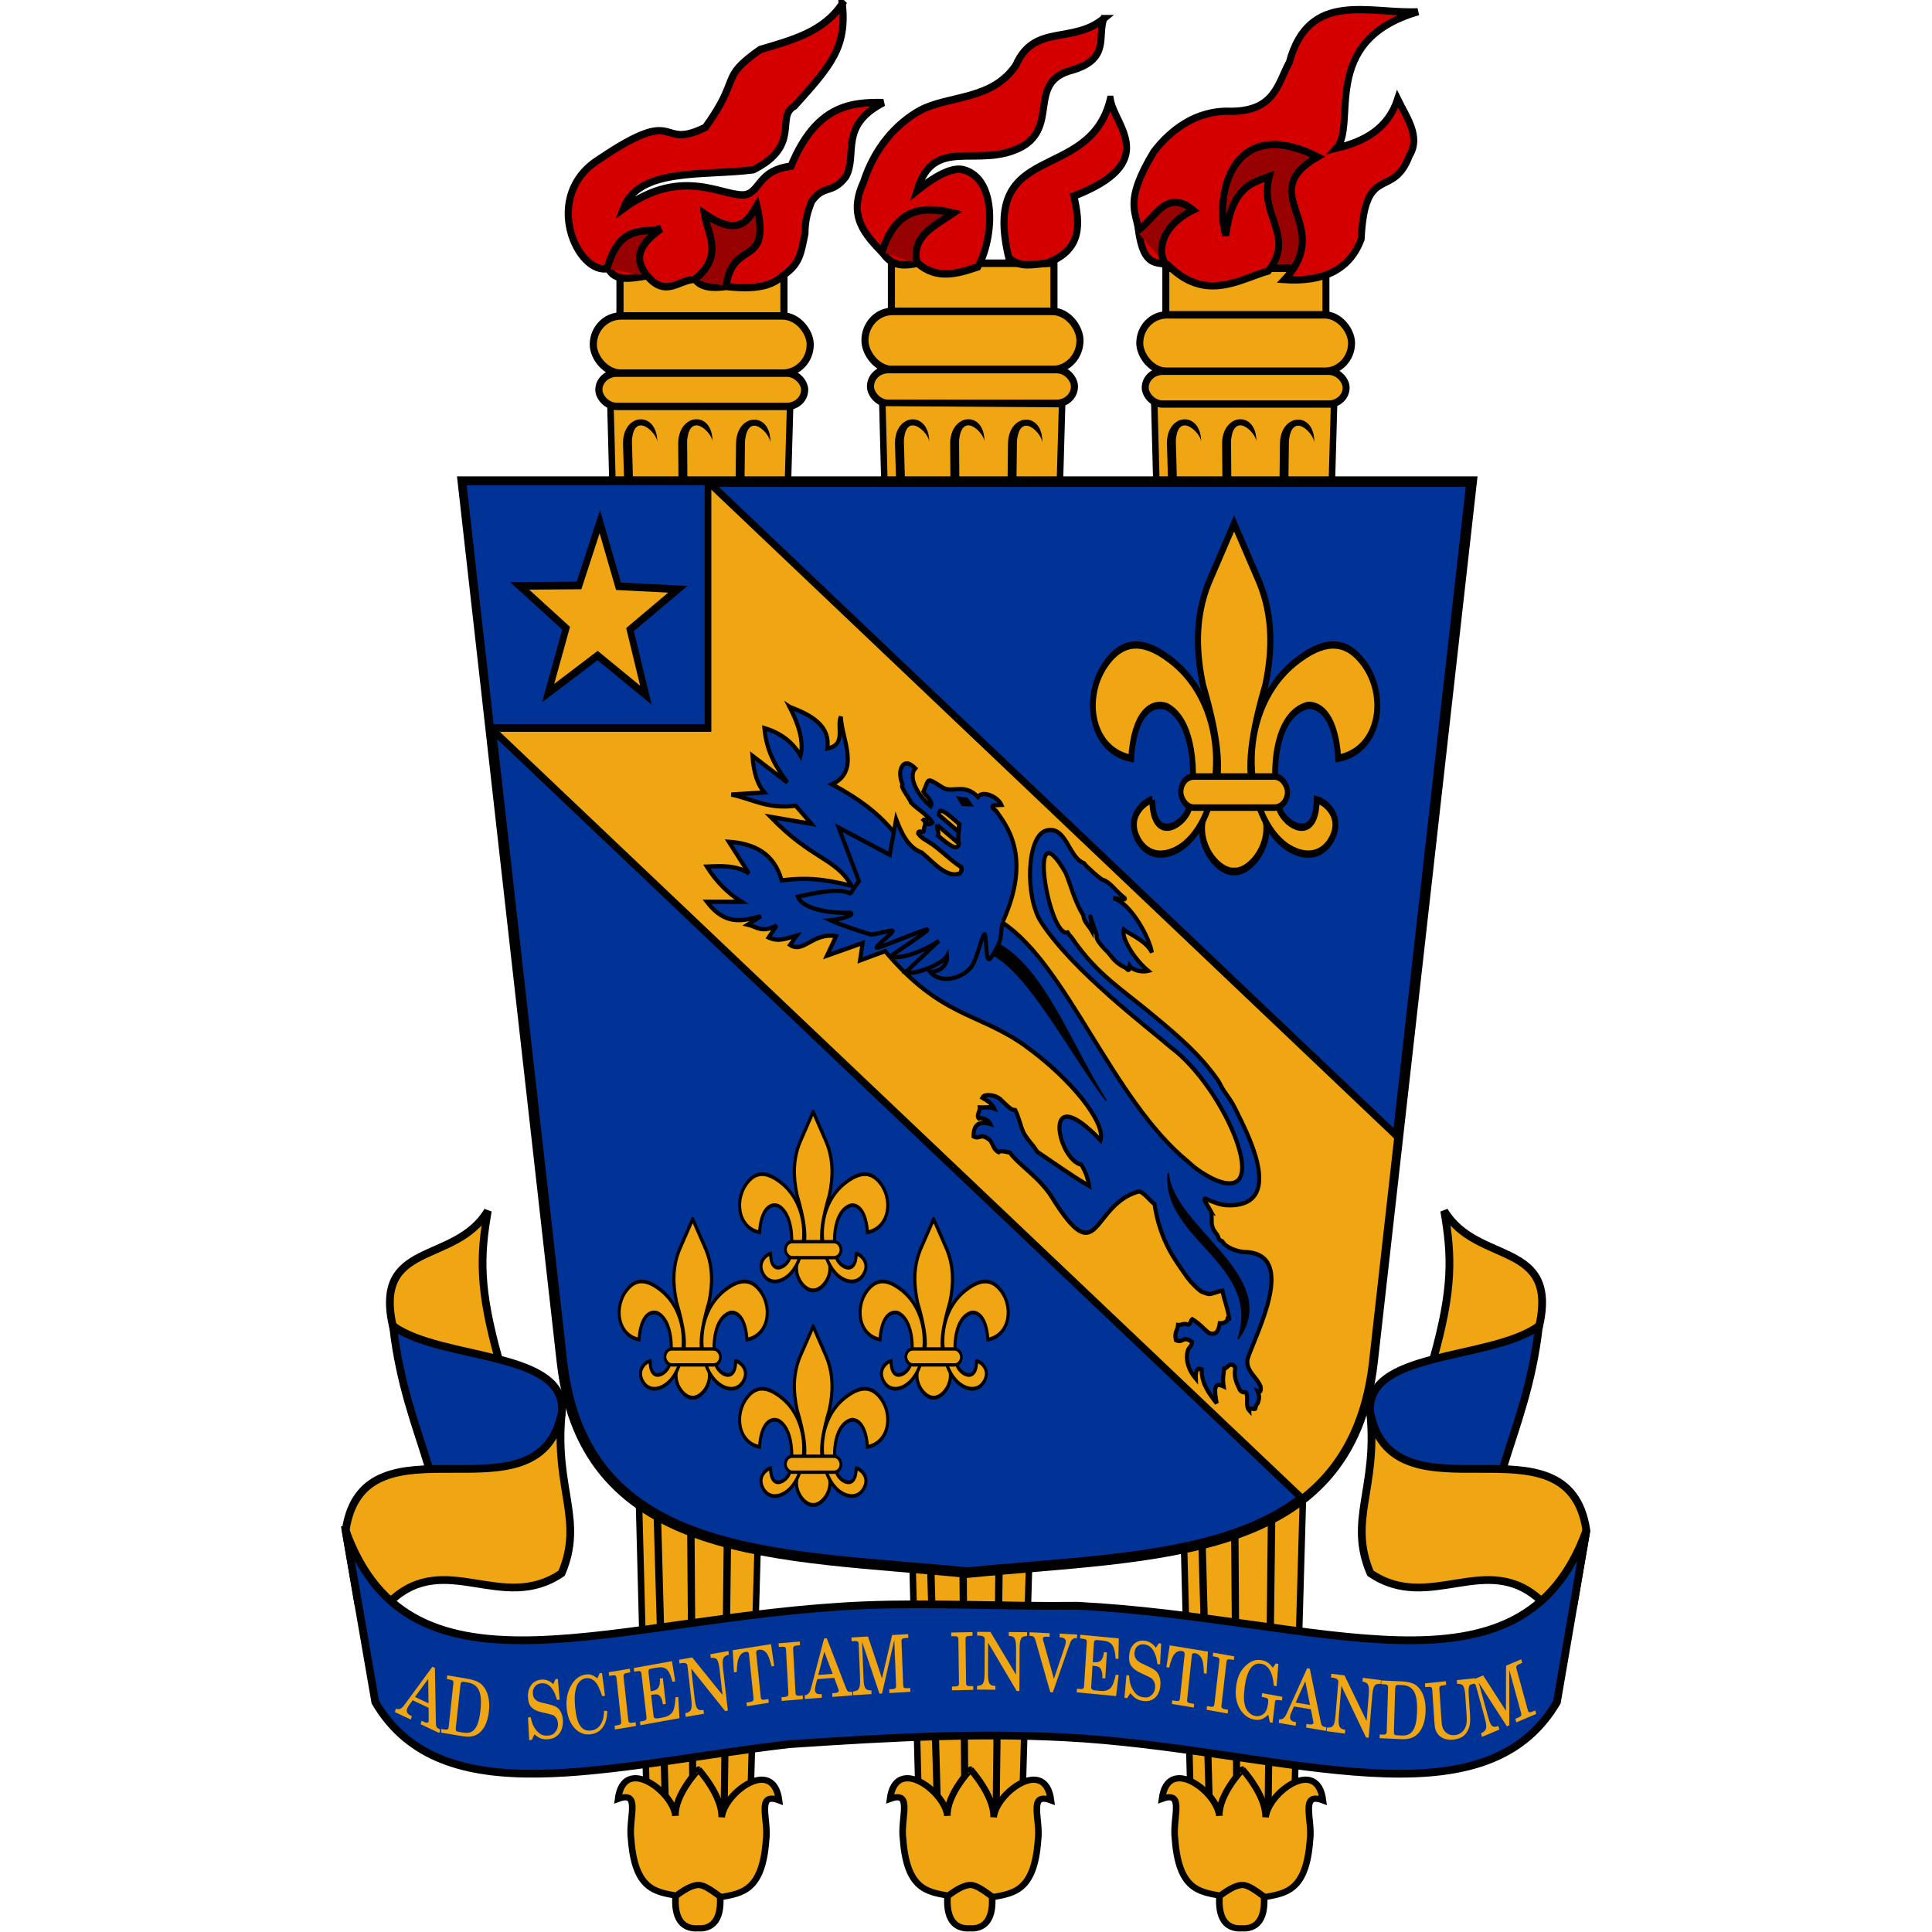 <?xml version="1.0" encoding="UTF-8" standalone="no"?>
<!-- Vetorizado por Cleberson Carlos (http://clebersonc.blogspot.com) -->
<svg xmlns:dc="http://purl.org/dc/elements/1.1/" xmlns:cc="http://creativecommons.org/ns#" xmlns:rdf="http://www.w3.org/1999/02/22-rdf-syntax-ns#" xmlns:svg="http://www.w3.org/2000/svg" xmlns="http://www.w3.org/2000/svg" xmlns:sodipodi="http://sodipodi.sourceforge.net/DTD/sodipodi-0.dtd" xmlns:inkscape="http://www.inkscape.org/namespaces/inkscape" width="90" height="90" viewBox="0 0 668.49 1034.361" version="1.1" id="svg2" inkscape:version="0.48.3.1 r9886" sodipodi:docname="UESPI.svg">
  <defs id="defs622"/>
  <sodipodi:namedview pagecolor="#ffffff" bordercolor="#666666" borderopacity="1" objecttolerance="10" gridtolerance="10" guidetolerance="10" inkscape:pageopacity="0" inkscape:pageshadow="2" inkscape:window-width="1024" inkscape:window-height="657" id="namedview620" showgrid="false" inkscape:zoom="0.36041581" inkscape:cx="417.80597" inkscape:cy="646.47552" inkscape:window-x="0" inkscape:window-y="25" inkscape:window-maximized="1" inkscape:current-layer="svg2" inkscape:object-paths="true" inkscape:snap-object-midpoints="true" fit-margin-top="0" fit-margin-left="0" fit-margin-right="0" fit-margin-bottom="0" inkscape:snap-nodes="false" inkscape:object-nodes="false" inkscape:snap-smooth-nodes="false" inkscape:snap-intersection-paths="false" inkscape:snap-midpoints="false"/>
  <g id="g4320" transform="translate(-180.618,211.642)">
    <g id="g4215" transform="matrix(1,0,0,0.978,-155.2,2.404)">
      <g id="g4217">
        <path style="fill:#f0a513;stroke:#000000;stroke-width:3.475px;stroke-linecap:butt;stroke-linejoin:miter;stroke-opacity:1" d="M 479.675,1.737 499.696,789.147 c 17.867,1.666 35.288,1.501 54.332,0 L 575.926,2.396 z" id="path4219" inkscape:connector-curvature="0" sodipodi:nodetypes="ccccc"/>
        <path style="fill:#000000;stroke:none" d="m 534.333,22.964 c -0.046,-4.875 -12.211,-17.254 -13.578,-0.443 l 5.292,792.931 -3.696,-0.018 L 515.977,23.664 C 516.287,7.154 534.512,5.715 534.333,22.956 z" id="path4221" inkscape:connector-curvature="0" sodipodi:nodetypes="cccccc"/>
        <path sodipodi:nodetypes="cccccc" inkscape:connector-curvature="0" id="path4223" d="M 504.786,22.992 C 504.644,18.117 492.232,5.728 491.199,22.536 l 21.034,792.894 -3.696,0 L 486.442,23.696 C 486.424,7.187 504.622,5.765 504.786,23.005 z" style="fill:#000000;stroke:none"/>
        <path style="fill:#000000;stroke:none" d="m 565.304,23.499 c 0.048,-4.877 -11.874,-17.739 -13.559,-0.984 l -9.803,793.113 -3.693,-0.144 8.699,-791.995 c 0.623,-16.497 18.863,-17.211 18.356,0.023 z" id="path4225" inkscape:connector-curvature="0" sodipodi:nodetypes="cccccc"/>
      </g>
      <g style="fill:#f0a513;stroke:#000000;stroke-width:3.539;stroke-miterlimit:4;stroke-dasharray:none" id="g4227" transform="matrix(0.997,0,0,0.965,409.964,-617.496)">
        <path style="fill:#f0a513;stroke:#000000;stroke-width:3.539;stroke-linecap:butt;stroke-linejoin:miter;stroke-miterlimit:4;stroke-opacity:1;stroke-dasharray:none" d="m 116.886,1464.957 c -1.935,23.479 -11.979,13.835 -12.025,25.588 -0.348,12.297 4.778,16.96 12.025,16.438 7.248,0.521 12.373,-4.141 12.025,-16.438 -0.043,-11.753 -10.09,-2.108 -12.025,-25.588 z" id="path4229" inkscape:connector-curvature="0"/>
        <path style="fill:#f0a513;stroke:#000000;stroke-width:3.539;stroke-linecap:butt;stroke-linejoin:miter;stroke-miterlimit:4;stroke-opacity:1;stroke-dasharray:none" d="m 117.347,1416.886 c -0.056,-0.033 -12.878,14.09 -12.483,26.28 -1.365,-13.841 -27.737,-34.588 -30.816,-9.591 12.605,-4.962 5.404,10.852 7.004,22.856 2.006,28.745 13.172,29.844 24.213,32.039 5.961,-4.614 9.067,-5.909 12.03,-6.12 l -0.023,0 c 2.963,0.211 6.045,2.324 12.006,6.938 11.04,-2.195 22.207,-3.294 24.213,-32.039 1.6,-12.003 -5.601,-27.817 7.004,-22.856 -3.079,-24.997 -29.451,-4.25 -30.816,9.591 0.395,-12.191 -12.406,-27.141 -12.406,-27.141 z" id="path4231" inkscape:connector-curvature="0" sodipodi:nodetypes="ccccccccccccc"/>
      </g>
    </g>
    <g transform="matrix(4.784,0,0,4.943,154.441,-994.466)" id="g4110">
      <g id="g3999" style="fill:#f0a513;stroke-width:0.8;stroke-miterlimit:4;stroke-dasharray:none" transform="translate(-18.168,-258.181)">
        <rect transform="matrix(0.8,0,0,0.8,-3.3072544e-5,0)" y="557.056" x="68.48" height="6.409" width="22.939" id="rect3991" style="fill:#f0a513;stroke:#000000;stroke-width:1;stroke-miterlimit:4;stroke-opacity:1;stroke-dasharray:none"/>
        <rect rx="3.1" ry="3.8" style="fill:#f0a513;stroke:#000000;stroke-width:0.8;stroke-miterlimit:4;stroke-opacity:1;stroke-dasharray:none" id="rect3993" width="24.275" height="6.195" x="51.798" y="450.773"/>
        <rect ry="3.7" rx="2" y="456.968" x="52.421" height="3.601" width="23.029" id="rect3997" style="fill:#f0a513;stroke:#000000;stroke-width:0.8;stroke-miterlimit:4;stroke-opacity:1;stroke-dasharray:none"/>
      </g>
      <path style="fill:#d40000;stroke:#000000;stroke-width:0.8;stroke-miterlimit:4;stroke-opacity:1;stroke-dasharray:none" d="m 61.496,158.756 c -2.102,3.102 -5.695,3.969 -9.192,4.979 -4.684,3.189 -2.015,2.912 -6.128,8.426 -5.461,2.617 -2.624,-2.608 -11.873,3.447 -6.576,3.956 -2.41,12.656 1.014,11.829 0.72,1.485 2.585,1.063 4.348,0.81 2.093,2.421 3.589,0.361 5.362,0.383 0.647,0.858 1.903,0.984 3.447,0.766 4.056,0.443 5.453,-0.342 6.492,-1.267 1.766,-1.185 1.898,-2.323 2.344,-4.433 0.014,-1.63 0.374,-2.566 0.739,-3.492 1.428,-1.953 2.224,-0.698 3.83,-2.681 1.376,-2.415 -0.829,-5.501 4.213,-8.043 -3.83,-0.066 -7.572,0.414 -10.341,6.894 -3.568,0.42 -3.395,2.582 -4.979,3.064 -2.365,0.474 -7.028,-3.263 -13.788,1.532 1.743,-4.512 8.998,-3.514 14.554,-4.213 5.447,-2.638 2.433,-5.757 4.596,-6.894 4.137,-4.444 5.884,-6.393 5.362,-11.107 z" id="path3985" inkscape:connector-curvature="0" sodipodi:nodetypes="ccccccccccccccccccc"/>
      <path style="fill:#980101;stroke:#000000;stroke-width:0.8;stroke-miterlimit:4;stroke-opacity:1;stroke-dasharray:none" d="m 35.153,187.469 c 1.487,-4.886 3.893,-3.795 6.051,-4.323 -3.107,2.133 -2.707,3.681 -1.539,5.101" id="path3987" inkscape:connector-curvature="0" sodipodi:nodetypes="ccc"/>
      <path style="fill:#980101;stroke:#000000;stroke-width:0.8;stroke-miterlimit:4;stroke-opacity:1;stroke-dasharray:none" d="m 44.983,188.629 c 3.308,-2.636 1.434,-4.8 1.078,-7.103 3.838,2.531 4.832,0.795 5.865,-0.883 1.63,6.908 -2.7,3.449 -3.441,8.753" id="path3989" inkscape:connector-curvature="0" sodipodi:nodetypes="cccc"/>
    </g>
  </g>
  <g id="g4283" transform="translate(-211.018,211.642)">
    <g transform="matrix(1,0,0,0.978,166.4,2.404)" id="g4249">
      <g id="g4251">
        <path sodipodi:nodetypes="ccccc" inkscape:connector-curvature="0" id="path4253" d="M 479.675,1.737 499.696,789.147 c 17.867,1.666 35.288,1.501 54.332,0 L 575.926,2.396 z" style="fill:#f0a513;stroke:#000000;stroke-width:3.475px;stroke-linecap:butt;stroke-linejoin:miter;stroke-opacity:1"/>
        <path sodipodi:nodetypes="cccccc" inkscape:connector-curvature="0" id="path4255" d="m 534.333,22.964 c -0.046,-4.875 -12.211,-17.254 -13.578,-0.443 l 5.292,792.931 -3.696,-0.018 L 515.977,23.664 C 516.287,7.154 534.512,5.715 534.333,22.956 z" style="fill:#000000;stroke:none"/>
        <path style="fill:#000000;stroke:none" d="M 504.786,22.992 C 504.644,18.117 492.232,5.728 491.199,22.536 l 21.034,792.894 -3.696,0 L 486.442,23.696 C 486.424,7.187 504.622,5.765 504.786,23.005 z" id="path4257" inkscape:connector-curvature="0" sodipodi:nodetypes="cccccc"/>
        <path sodipodi:nodetypes="cccccc" inkscape:connector-curvature="0" id="path4259" d="m 565.304,23.499 c 0.048,-4.877 -11.874,-17.739 -13.559,-0.984 l -9.803,793.113 -3.693,-0.144 8.699,-791.995 c 0.623,-16.497 18.863,-17.211 18.356,0.023 z" style="fill:#000000;stroke:none"/>
      </g>
      <g transform="matrix(0.997,0,0,0.965,409.964,-617.496)" id="g4261" style="fill:#f0a513;stroke:#000000;stroke-width:3.539;stroke-miterlimit:4;stroke-dasharray:none">
        <path inkscape:connector-curvature="0" id="path4263" d="m 116.886,1464.957 c -1.935,23.479 -11.979,13.835 -12.025,25.588 -0.348,12.297 4.778,16.96 12.025,16.438 7.248,0.521 12.373,-4.141 12.025,-16.438 -0.043,-11.753 -10.09,-2.108 -12.025,-25.588 z" style="fill:#f0a513;stroke:#000000;stroke-width:3.539;stroke-linecap:butt;stroke-linejoin:miter;stroke-miterlimit:4;stroke-opacity:1;stroke-dasharray:none"/>
        <path sodipodi:nodetypes="ccccccccccccc" inkscape:connector-curvature="0" id="path4265" d="m 117.347,1416.886 c -0.056,-0.033 -12.878,14.09 -12.483,26.28 -1.365,-13.841 -27.737,-34.588 -30.816,-9.591 12.605,-4.962 5.404,10.852 7.004,22.856 2.006,28.745 13.172,29.844 24.213,32.039 5.961,-4.614 9.067,-5.909 12.03,-6.12 l -0.023,0 c 2.963,0.211 6.045,2.324 12.006,6.938 11.04,-2.195 22.207,-3.294 24.213,-32.039 1.6,-12.003 -5.601,-27.817 7.004,-22.856 -3.079,-24.997 -29.451,-4.25 -30.816,9.591 0.395,-12.191 -12.406,-27.141 -12.406,-27.141 z" style="fill:#f0a513;stroke:#000000;stroke-width:3.539;stroke-linecap:butt;stroke-linejoin:miter;stroke-miterlimit:4;stroke-opacity:1;stroke-dasharray:none"/>
      </g>
    </g>
    <g transform="matrix(4.671,0,0,4.874,204.691,-981.753)" id="g4128">
      <g transform="translate(41.032,-258.181)" id="g4098" style="fill:#f0a513;stroke-width:0.8;stroke-miterlimit:4;stroke-dasharray:none">
        <rect transform="matrix(0.8,0,0,0.8,-3.3072544e-5,0)" y="557.056" x="68.48" height="6.409" width="22.939" id="rect4100" style="fill:#f0a513;stroke:#000000;stroke-width:1;stroke-miterlimit:4;stroke-opacity:1;stroke-dasharray:none"/>
        <rect rx="3.1" ry="3.8" style="fill:#f0a513;stroke:#000000;stroke-width:0.8;stroke-miterlimit:4;stroke-opacity:1;stroke-dasharray:none" id="rect4102" width="24.275" height="6.195" x="51.798" y="450.773"/>
        <rect ry="3.7" rx="2" y="456.968" x="52.421" height="3.601" width="23.029" id="rect4104" style="fill:#f0a513;stroke:#000000;stroke-width:0.8;stroke-miterlimit:4;stroke-opacity:1;stroke-dasharray:none"/>
      </g>
      <rect style="fill:#980101;stroke:#000000;stroke-width:1;stroke-miterlimit:4;stroke-opacity:1;stroke-dasharray:none" id="rect4106" width="15.869" height="18.757" x="126.839" y="215.573" transform="matrix(0.8,0,0,0.8,0,-3.3060785e-6)"/>
      <path style="fill:#d40000;stroke:#000000;stroke-width:1;stroke-miterlimit:4;stroke-opacity:1;stroke-dasharray:none" d="m 155.85,199.128 c -7.003,0.293 -15.57,-3.011 -18.385,6.915 -1.68,2.968 -2.08,6.752 -8.433,6.747 -4.961,-0.184 -8.683,2.652 -10.991,5.563 -4.331,6.871 -2.499,8.139 -2.193,10.795 0.756,5.144 2.614,4.234 4.217,4.723 5.363,5.224 10.269,1.96 14.364,0.847 4.016,-4.797 -1.409,-7.635 0.169,-12.988 -2.632,0.906 -5.356,1.513 -6.241,8.096 -1.596,-4.955 0.518,-16.825 13.156,-10.795 -9.302,5.153 2.636,9.255 -4.723,16.867 5.636,0.347 9.375,-1.415 10.964,-5.566 0.547,-10.626 4.525,-5.323 6.915,-11.47 1.668,-2.586 -0.367,-5.173 -1.687,-7.759 -1.373,4.058 -4.713,5.821 -8.771,6.747 3.046,-3.187 -2.591,-14.737 11.638,-18.722 z" id="path4096" inkscape:connector-curvature="0" transform="matrix(0.8,0,0,0.8,0,-3.3060785e-6)" sodipodi:nodetypes="cccccccccccccccc"/>
      <path style="fill:#980101;fill-opacity:1;fill-rule:evenodd;stroke:#000000;stroke-width:4.77;stroke-miterlimit:4;stroke-opacity:1;stroke-dasharray:none" d="m 781.069,-109.99 c 12.061,-7.646 19.287,-29.245 37.796,-14.145 -22.976,11.257 -24.356,29.927 -17.608,37.328" id="path4339" inkscape:connector-curvature="0" transform="matrix(0.171,0,0,0.164,-41.08,201.435)" sodipodi:nodetypes="ccc"/>
    </g>
  </g>
  <g id="g4301" transform="translate(-195.018,211.642)">
    <g transform="matrix(4.742,0,0,5.027,171.541,-1013.084)" id="g4119">
      <g style="fill:#f0a513;stroke-width:0.8;stroke-miterlimit:4;stroke-dasharray:none" id="g4018" transform="translate(12.232,-258.181)">
        <rect style="fill:#f0a513;stroke:#000000;stroke-width:1;stroke-miterlimit:4;stroke-opacity:1;stroke-dasharray:none" id="rect4020" width="22.939" height="6.409" x="68.48" y="557.056" transform="matrix(0.8,0,0,0.8,-3.3072544e-5,0)"/>
        <rect y="450.773" x="51.798" height="6.195" width="24.275" id="rect4022" style="fill:#f0a513;stroke:#000000;stroke-width:0.8;stroke-miterlimit:4;stroke-opacity:1;stroke-dasharray:none" ry="3.8" rx="3.1"/>
        <rect style="fill:#f0a513;stroke:#000000;stroke-width:0.8;stroke-miterlimit:4;stroke-opacity:1;stroke-dasharray:none" id="rect4024" width="23.029" height="3.601" x="52.421" y="456.968" rx="2" ry="3.7"/>
      </g>
      <path style="fill:#d40000;stroke:#000000;stroke-width:0.8;stroke-miterlimit:4;stroke-opacity:1;stroke-dasharray:none" d="m 91.727,170.016 c -2.4,9.145 -14.715,4.163 -11.454,16.885 1.26,1.089 2.786,0.658 4.253,0.563 4.101,-1.424 3.794,-4.229 3.086,-7.16 9.854,-3.604 4.611,-7.443 4.115,-10.288 z" id="path4004" inkscape:connector-curvature="0" sodipodi:nodetypes="cccccc"/>
      <path style="fill:#d40000;stroke:#000000;stroke-width:0.8;stroke-miterlimit:4;stroke-opacity:1;stroke-dasharray:none" d="m 90.985,161.416 c -3.543,2.766 -7.835,0.485 -9.923,4.962 -2.711,3.801 -7.616,3.174 -10.848,4.828 -2.74,1.448 -5.129,4.046 -6.344,7.616 -1.838,3.754 0.263,5.637 2.212,7.593 1.137,1.518 2.527,1.266 3.912,1.05 2.097,1.737 4.427,1.143 6.774,0.382 1.765,-2.878 2.285,-9.314 -1.571,-10.325 -1.118,-0.293 -2.811,0.33 -5.299,2.214 1.917,-6.018 6.877,-2.229 11.831,-4.675 4.277,-2.275 0.494,-6.979 5.82,-8.206 4.147,-1.212 2.718,-3.54 3.435,-5.439 z" id="path4006" inkscape:connector-curvature="0" sodipodi:nodetypes="cccccccscccc"/>
      <path style="fill:#980101;stroke:#000000;stroke-width:0.8;stroke-miterlimit:4;stroke-opacity:1;stroke-dasharray:none" d="m 65.939,186.271 c 1.608,-4.777 4.693,-4.909 8.062,-4.15 -2.165,1.38 -4.829,2.511 -4.071,5.353" id="path4008" inkscape:connector-curvature="0" sodipodi:nodetypes="ccc"/>
    </g>
    <g transform="matrix(1,0,0,0.978,4.8,2.404)" id="g4086">
      <g id="g4080">
        <path sodipodi:nodetypes="ccccc" inkscape:connector-curvature="0" id="path3890" d="M 479.675,1.737 499.696,789.147 c 17.867,1.666 35.288,1.501 54.332,0 L 575.926,2.396 z" style="fill:#f0a513;stroke:#000000;stroke-width:3.475px;stroke-linecap:butt;stroke-linejoin:miter;stroke-opacity:1"/>
        <path sodipodi:nodetypes="cccccc" inkscape:connector-curvature="0" id="path3916" d="m 534.333,22.964 c -0.046,-4.875 -12.211,-17.254 -13.578,-0.443 l 5.292,792.931 -3.696,-0.018 L 515.977,23.664 C 516.287,7.154 534.512,5.715 534.333,22.956 z" style="fill:#000000;stroke:none"/>
        <path style="fill:#000000;stroke:none" d="M 504.786,22.992 C 504.644,18.117 492.232,5.728 491.199,22.536 l 21.034,792.894 -3.696,0 L 486.442,23.696 C 486.424,7.187 504.622,5.765 504.786,23.005 z" id="path3918" inkscape:connector-curvature="0" sodipodi:nodetypes="cccccc"/>
        <path sodipodi:nodetypes="cccccc" inkscape:connector-curvature="0" id="path4050" d="m 565.304,23.499 c 0.048,-4.877 -11.874,-17.739 -13.559,-0.984 l -9.803,793.113 -3.693,-0.144 8.699,-791.995 c 0.623,-16.497 18.863,-17.211 18.356,0.023 z" style="fill:#000000;stroke:none"/>
      </g>
      <g transform="matrix(0.997,0,0,0.965,409.964,-617.496)" id="g3193" style="fill:#f0a513;stroke:#000000;stroke-width:3.539;stroke-miterlimit:4;stroke-dasharray:none">
        <path inkscape:connector-curvature="0" id="path4244" d="m 116.886,1464.957 c -1.935,23.479 -11.979,13.835 -12.025,25.588 -0.348,12.297 4.778,16.96 12.025,16.438 7.248,0.521 12.373,-4.141 12.025,-16.438 -0.043,-11.753 -10.09,-2.108 -12.025,-25.588 z" style="fill:#f0a513;stroke:#000000;stroke-width:3.539;stroke-linecap:butt;stroke-linejoin:miter;stroke-miterlimit:4;stroke-opacity:1;stroke-dasharray:none"/>
        <path sodipodi:nodetypes="ccccccccccccc" inkscape:connector-curvature="0" id="path4246" d="m 117.347,1416.886 c -0.056,-0.033 -12.878,14.09 -12.483,26.28 -1.365,-13.841 -27.737,-34.588 -30.816,-9.591 12.605,-4.962 5.404,10.852 7.004,22.856 2.006,28.745 13.172,29.844 24.213,32.039 5.961,-4.614 9.067,-5.909 12.03,-6.12 l -0.023,0 c 2.963,0.211 6.045,2.324 12.006,6.938 11.04,-2.195 22.207,-3.294 24.213,-32.039 1.6,-12.003 -5.601,-27.817 7.004,-22.856 -3.079,-24.997 -29.451,-4.25 -30.816,9.591 0.395,-12.191 -12.406,-27.141 -12.406,-27.141 z" style="fill:#f0a513;stroke:#000000;stroke-width:3.539;stroke-linecap:butt;stroke-linejoin:miter;stroke-miterlimit:4;stroke-opacity:1;stroke-dasharray:none"/>
      </g>
    </g>
  </g>
  <path style="fill:#013397;stroke:#000000;stroke-width:5.646;stroke-miterlimit:4;stroke-opacity:1;stroke-dasharray:none" d="M 64.882,257.856 117.973,729.496 C 130.243,835.976 234.359,831.988 334.974,841.956 435.589,831.988 539.597,835.976 551.867,729.496 l 53.09,-471.64 -269.984,0 -270.091,0 z" id="path3863" inkscape:connector-curvature="0"/>
  <path style="fill:#f0a513;fill-opacity:1;stroke:#000000;stroke-width:3.835;stroke-miterlimit:4;stroke-opacity:1;stroke-dasharray:none" d="m 64.882,257.856 14.893,131.952 434.486,412.525 c 19.98,-15.538 33.652,-38.358 37.626,-72.836 l 13.55,-120.667 -1.792,-1.795 -367.521,-349.178 -131.242,0 z" id="path3895" inkscape:connector-curvature="0"/>
  <g id="g4173" transform="matrix(4.479,0,0,5.129,-4.577,-811.06)">
    <path inkscape:connector-curvature="0" id="rect3093" d="m 15.507,208.394 3.325,25.725 25.975,0 0,-25.725 -29.3,0 z" style="fill:#013397;stroke:#000000;stroke-width:0.8;stroke-opacity:1"/>
    <path inkscape:transform-center-y="-1.1196089" inkscape:transform-center-x="-0.071465181" transform="matrix(1.37,0,0,1.371,-29.191,-638.047)" d="m 48.595,633.657 -4.211,-3.019 -4.32,2.86 1.57,-4.938 -4.055,-3.225 5.181,-0.033 1.814,-4.853 1.632,4.917 5.176,0.226 -4.172,3.072 z" inkscape:randomized="0" inkscape:rounded="0" inkscape:flatsided="false" sodipodi:arg2="1.5893977" sodipodi:arg1="0.96107916" sodipodi:r2="2.9324777" sodipodi:r1="7.2586083" sodipodi:cy="627.70593" sodipodi:cx="44.438755" sodipodi:sides="5" id="path3873" style="fill:#f0a513;stroke:#000000;stroke-width:0.584;stroke-miterlimit:4;stroke-opacity:1;stroke-dasharray:none" sodipodi:type="star"/>
  </g>
  <g id="g4146" transform="matrix(4.479,0,0,5.129,-4.577,-811.06)">
    <g transform="matrix(0.91,0,0,1,-6.808,-258.181)" style="fill:#f0a513" id="g3931">
      <path inkscape:connector-curvature="0" style="fill:#f0a513;stroke:#000000;stroke-width:1;stroke-miterlimit:4;stroke-opacity:1;stroke-dasharray:none" d="m 157.281,588.688 -4.156,7.688 c -2.263,4.476 -2.114,8.962 -0.938,13.438 2.198,5.994 3.345,11.233 1.594,14.406 -0.753,1.089 -1.507,2.002 -1.719,3.469 -0.573,3.563 2.931,6.583 5.219,6.406 2.288,0.177 5.823,-2.843 5.25,-6.406 -0.212,-1.467 -0.966,-2.38 -1.719,-3.469 -1.751,-3.173 -0.604,-8.413 1.594,-14.406 1.176,-4.476 1.294,-8.962 -0.969,-13.438 l -4.156,-7.688 z" transform="matrix(0.8,0,0,0.8,-3.3072544e-5,0)" id="path3902"/>
      <path style="fill:#f0a513;stroke:#000000;stroke-width:0.768;stroke-miterlimit:4;stroke-opacity:1;stroke-dasharray:none" d="m 136.681,499.806 c 0.951,0.093 3.807,1.822 1.695,4.423 -1.625,1.857 -4.189,1.363 -5.975,0.265 -5.478,-3.457 -6.516,-14.442 1.984,-19.382 3.954,-2.351 6.307,-1.525 7.933,-0.083 3.838,3.403 2.907,9.573 -2.809,10.439 -0.336,-4.143 -2.194,-5.607 -4.018,-5.519 -4.299,0.895 -4.888,6.875 -3.812,10.582 0.608,1.905 4.924,3.965 5.001,-0.725 z" id="path3904" inkscape:connector-curvature="0" sodipodi:nodetypes="ccccscccc"/>
      <path sodipodi:nodetypes="ccccsccccc" inkscape:connector-curvature="0" id="path3923" d="m 115.076,499.806 c -0.933,0.093 -3.734,1.822 -1.663,4.423 1.594,1.857 4.108,1.363 5.86,0.265 5.373,-3.457 6.391,-14.442 -1.946,-19.382 -3.878,-2.351 -6.186,-1.525 -7.781,-0.083 -3.764,3.403 -2.851,9.573 2.755,10.439 0.373,-4.698 2.667,-5.952 4.654,-5.402 3.582,1.455 3.987,7.085 3.025,10.465 -0.597,1.905 -4.83,3.965 -4.905,-0.725 z" style="fill:#f0a513;stroke:#000000;stroke-width:0.761;stroke-miterlimit:4;stroke-opacity:1;stroke-dasharray:none"/>
      <rect style="fill:#f0a513;stroke:#000000;stroke-width:0.682;stroke-miterlimit:4;stroke-opacity:1;stroke-dasharray:none" id="rect3926" width="14.015" height="3.247" x="118.823" y="497.368" rx="1.7" ry="4.214"/>
    </g>
    <g id="g3937" style="fill:#f0a513" transform="matrix(0.474,0,0,0.513,-2.263,32.59)">
      <path id="path3939" transform="matrix(0.8,0,0,0.8,-3.3072544e-5,0)" d="m 157.281,588.688 -4.156,7.688 c -2.263,4.476 -2.114,8.962 -0.938,13.438 2.198,5.994 3.345,11.233 1.594,14.406 -0.753,1.089 -1.507,2.002 -1.719,3.469 -0.573,3.563 2.931,6.583 5.219,6.406 2.288,0.177 5.823,-2.843 5.25,-6.406 -0.212,-1.467 -0.966,-2.38 -1.719,-3.469 -1.751,-3.173 -0.604,-8.413 1.594,-14.406 1.176,-4.476 1.294,-8.962 -0.969,-13.438 l -4.156,-7.688 z" style="fill:#f0a513;stroke:#000000;stroke-width:1;stroke-miterlimit:4;stroke-opacity:1;stroke-dasharray:none" inkscape:connector-curvature="0"/>
      <path sodipodi:nodetypes="ccccscccc" inkscape:connector-curvature="0" id="path3941" d="m 136.681,499.806 c 0.951,0.093 3.807,1.822 1.695,4.423 -1.625,1.857 -4.189,1.363 -5.975,0.265 -5.478,-3.457 -6.516,-14.442 1.984,-19.382 3.954,-2.351 6.307,-1.525 7.933,-0.083 3.838,3.403 2.907,9.573 -2.809,10.439 -0.336,-4.143 -2.194,-5.607 -4.018,-5.519 -4.299,0.895 -4.888,6.875 -3.812,10.582 0.608,1.905 4.924,3.965 5.001,-0.725 z" style="fill:#f0a513;stroke:#000000;stroke-width:0.768;stroke-miterlimit:4;stroke-opacity:1;stroke-dasharray:none"/>
      <path style="fill:#f0a513;stroke:#000000;stroke-width:0.761;stroke-miterlimit:4;stroke-opacity:1;stroke-dasharray:none" d="m 115.076,499.806 c -0.933,0.093 -3.734,1.822 -1.663,4.423 1.594,1.857 4.108,1.363 5.86,0.265 5.373,-3.457 6.391,-14.442 -1.946,-19.382 -3.878,-2.351 -6.186,-1.525 -7.781,-0.083 -3.764,3.403 -2.851,9.573 2.755,10.439 0.373,-4.698 2.667,-5.952 4.654,-5.402 3.582,1.455 3.987,7.085 3.025,10.465 -0.597,1.905 -4.83,3.965 -4.905,-0.725 z" id="path3943" inkscape:connector-curvature="0" sodipodi:nodetypes="ccccsccccc"/>
      <rect ry="4.214" rx="1.7" y="497.368" x="118.823" height="3.247" width="14.015" id="rect3945" style="fill:#f0a513;stroke:#000000;stroke-width:0.682;stroke-miterlimit:4;stroke-opacity:1;stroke-dasharray:none"/>
    </g>
    <g transform="matrix(0.474,0,0,0.513,-2.263,54.99)" style="fill:#f0a513" id="g3947">
      <path inkscape:connector-curvature="0" style="fill:#f0a513;stroke:#000000;stroke-width:1;stroke-miterlimit:4;stroke-opacity:1;stroke-dasharray:none" d="m 157.281,588.688 -4.156,7.688 c -2.263,4.476 -2.114,8.962 -0.938,13.438 2.198,5.994 3.345,11.233 1.594,14.406 -0.753,1.089 -1.507,2.002 -1.719,3.469 -0.573,3.563 2.931,6.583 5.219,6.406 2.288,0.177 5.823,-2.843 5.25,-6.406 -0.212,-1.467 -0.966,-2.38 -1.719,-3.469 -1.751,-3.173 -0.604,-8.413 1.594,-14.406 1.176,-4.476 1.294,-8.962 -0.969,-13.438 l -4.156,-7.688 z" transform="matrix(0.8,0,0,0.8,-3.3072544e-5,0)" id="path3949"/>
      <path style="fill:#f0a513;stroke:#000000;stroke-width:0.768;stroke-miterlimit:4;stroke-opacity:1;stroke-dasharray:none" d="m 136.681,499.806 c 0.951,0.093 3.807,1.822 1.695,4.423 -1.625,1.857 -4.189,1.363 -5.975,0.265 -5.478,-3.457 -6.516,-14.442 1.984,-19.382 3.954,-2.351 6.307,-1.525 7.933,-0.083 3.838,3.403 2.907,9.573 -2.809,10.439 -0.336,-4.143 -2.194,-5.607 -4.018,-5.519 -4.299,0.895 -4.888,6.875 -3.812,10.582 0.608,1.905 4.924,3.965 5.001,-0.725 z" id="path3951" inkscape:connector-curvature="0" sodipodi:nodetypes="ccccscccc"/>
      <path sodipodi:nodetypes="ccccsccccc" inkscape:connector-curvature="0" id="path3953" d="m 115.076,499.806 c -0.933,0.093 -3.734,1.822 -1.663,4.423 1.594,1.857 4.108,1.363 5.86,0.265 5.373,-3.457 6.391,-14.442 -1.946,-19.382 -3.878,-2.351 -6.186,-1.525 -7.781,-0.083 -3.764,3.403 -2.851,9.573 2.755,10.439 0.373,-4.698 2.667,-5.952 4.654,-5.402 3.582,1.455 3.987,7.085 3.025,10.465 -0.597,1.905 -4.83,3.965 -4.905,-0.725 z" style="fill:#f0a513;stroke:#000000;stroke-width:0.761;stroke-miterlimit:4;stroke-opacity:1;stroke-dasharray:none"/>
      <rect style="fill:#f0a513;stroke:#000000;stroke-width:0.682;stroke-miterlimit:4;stroke-opacity:1;stroke-dasharray:none" id="rect3955" width="14.015" height="3.247" x="118.823" y="497.368" rx="1.7" ry="4.214"/>
    </g>
    <g id="g3958" style="fill:#f0a513" transform="matrix(0.474,0,0,0.513,12.137,43.79)">
      <path id="path3960" transform="matrix(0.8,0,0,0.8,-3.3072544e-5,0)" d="m 157.281,588.688 -4.156,7.688 c -2.263,4.476 -2.114,8.962 -0.938,13.438 2.198,5.994 3.345,11.233 1.594,14.406 -0.753,1.089 -1.507,2.002 -1.719,3.469 -0.573,3.563 2.931,6.583 5.219,6.406 2.288,0.177 5.823,-2.843 5.25,-6.406 -0.212,-1.467 -0.966,-2.38 -1.719,-3.469 -1.751,-3.173 -0.604,-8.413 1.594,-14.406 1.176,-4.476 1.294,-8.962 -0.969,-13.438 l -4.156,-7.688 z" style="fill:#f0a513;stroke:#000000;stroke-width:1;stroke-miterlimit:4;stroke-opacity:1;stroke-dasharray:none" inkscape:connector-curvature="0"/>
      <path sodipodi:nodetypes="ccccscccc" inkscape:connector-curvature="0" id="path3962" d="m 136.681,499.806 c 0.951,0.093 3.807,1.822 1.695,4.423 -1.625,1.857 -4.189,1.363 -5.975,0.265 -5.478,-3.457 -6.516,-14.442 1.984,-19.382 3.954,-2.351 6.307,-1.525 7.933,-0.083 3.838,3.403 2.907,9.573 -2.809,10.439 -0.336,-4.143 -2.194,-5.607 -4.018,-5.519 -4.299,0.895 -4.888,6.875 -3.812,10.582 0.608,1.905 4.924,3.965 5.001,-0.725 z" style="fill:#f0a513;stroke:#000000;stroke-width:0.768;stroke-miterlimit:4;stroke-opacity:1;stroke-dasharray:none"/>
      <path style="fill:#f0a513;stroke:#000000;stroke-width:0.761;stroke-miterlimit:4;stroke-opacity:1;stroke-dasharray:none" d="m 115.076,499.806 c -0.933,0.093 -3.734,1.822 -1.663,4.423 1.594,1.857 4.108,1.363 5.86,0.265 5.373,-3.457 6.391,-14.442 -1.946,-19.382 -3.878,-2.351 -6.186,-1.525 -7.781,-0.083 -3.764,3.403 -2.851,9.573 2.755,10.439 0.373,-4.698 2.667,-5.952 4.654,-5.402 3.582,1.455 3.987,7.085 3.025,10.465 -0.597,1.905 -4.83,3.965 -4.905,-0.725 z" id="path3964" inkscape:connector-curvature="0" sodipodi:nodetypes="ccccsccccc"/>
      <rect ry="4.214" rx="1.7" y="497.368" x="118.823" height="3.247" width="14.015" id="rect3966" style="fill:#f0a513;stroke:#000000;stroke-width:0.682;stroke-miterlimit:4;stroke-opacity:1;stroke-dasharray:none"/>
    </g>
    <g transform="matrix(0.474,0,0,0.513,-16.663,43.79)" style="fill:#f0a513" id="g3968">
      <path inkscape:connector-curvature="0" style="fill:#f0a513;stroke:#000000;stroke-width:1;stroke-miterlimit:4;stroke-opacity:1;stroke-dasharray:none" d="m 157.281,588.688 -4.156,7.688 c -2.263,4.476 -2.114,8.962 -0.938,13.438 2.198,5.994 3.345,11.233 1.594,14.406 -0.753,1.089 -1.507,2.002 -1.719,3.469 -0.573,3.563 2.931,6.583 5.219,6.406 2.288,0.177 5.823,-2.843 5.25,-6.406 -0.212,-1.467 -0.966,-2.38 -1.719,-3.469 -1.751,-3.173 -0.604,-8.413 1.594,-14.406 1.176,-4.476 1.294,-8.962 -0.969,-13.438 l -4.156,-7.688 z" transform="matrix(0.8,0,0,0.8,-3.3072544e-5,0)" id="path3970"/>
      <path style="fill:#f0a513;stroke:#000000;stroke-width:0.768;stroke-miterlimit:4;stroke-opacity:1;stroke-dasharray:none" d="m 136.681,499.806 c 0.951,0.093 3.807,1.822 1.695,4.423 -1.625,1.857 -4.189,1.363 -5.975,0.265 -5.478,-3.457 -6.516,-14.442 1.984,-19.382 3.954,-2.351 6.307,-1.525 7.933,-0.083 3.838,3.403 2.907,9.573 -2.809,10.439 -0.336,-4.143 -2.194,-5.607 -4.018,-5.519 -4.299,0.895 -4.888,6.875 -3.812,10.582 0.608,1.905 4.924,3.965 5.001,-0.725 z" id="path3972" inkscape:connector-curvature="0" sodipodi:nodetypes="ccccscccc"/>
      <path sodipodi:nodetypes="ccccsccccc" inkscape:connector-curvature="0" id="path3974" d="m 115.076,499.806 c -0.933,0.093 -3.734,1.822 -1.663,4.423 1.594,1.857 4.108,1.363 5.86,0.265 5.373,-3.457 6.391,-14.442 -1.946,-19.382 -3.878,-2.351 -6.186,-1.525 -7.781,-0.083 -3.764,3.403 -2.851,9.573 2.755,10.439 0.373,-4.698 2.667,-5.952 4.654,-5.402 3.582,1.455 3.987,7.085 3.025,10.465 -0.597,1.905 -4.83,3.965 -4.905,-0.725 z" style="fill:#f0a513;stroke:#000000;stroke-width:0.761;stroke-miterlimit:4;stroke-opacity:1;stroke-dasharray:none"/>
      <rect style="fill:#f0a513;stroke:#000000;stroke-width:0.682;stroke-miterlimit:4;stroke-opacity:1;stroke-dasharray:none" id="rect3976" width="14.015" height="3.247" x="118.823" y="497.368" rx="1.7" ry="4.214"/>
    </g>
  </g>
  <path style="fill:#f0a513;fill-opacity:1;fill-rule:evenodd;stroke:#000000;stroke-width:4.155;stroke-miterlimit:4;stroke-opacity:1;stroke-dasharray:none" d="M 27.653,711.189 C 16.229,663.481 60.591,677.685 78.233,648.257 c -4.236,24.55 -4.697,41.85 5.849,79.467 l -39.234,18.636 z" id="path4144" inkscape:connector-curvature="0" sodipodi:nodetypes="ccccc"/>
  <path style="fill:#013397;stroke:#000000;stroke-width:4.155;stroke-miterlimit:4;stroke-opacity:1;stroke-dasharray:none" d="M 46.763,785.934 C 39.538,762.333 31.101,741.343 27.505,709.926 c 26.496,18.896 94.473,12.872 90.248,47.219 -4.825,16.921 -13.411,50.886 -36.473,48.909 C 69.653,803.634 57.991,794.114 46.763,785.934 z" id="path4142" inkscape:connector-curvature="0" sodipodi:nodetypes="ccccc"/>
  <path style="fill:#f0a513;stroke:#000000;stroke-width:4.155;stroke-miterlimit:4;stroke-opacity:1;stroke-dasharray:none" d="M 2.121,819.324 C 11.759,754.504 104.234,817.143 117.753,757.145 c -3.818,40.048 12.088,56.749 0,85.124 -31.843,21.71 -62.371,-12.523 -91.504,14.88 l -17.624,0 z" id="path4140" inkscape:connector-curvature="0" sodipodi:nodetypes="cccccc"/>
  <path sodipodi:nodetypes="ccccc" inkscape:connector-curvature="0" id="path4179" d="m 640.853,711.189 c 11.424,-47.708 -32.938,-33.504 -50.58,-62.932 4.236,24.55 4.697,41.85 -5.849,79.467 l 39.234,18.636 z" style="fill:#f0a513;fill-opacity:1;fill-rule:evenodd;stroke:#000000;stroke-width:4.155;stroke-miterlimit:4;stroke-opacity:1;stroke-dasharray:none"/>
  <path sodipodi:nodetypes="ccccc" inkscape:connector-curvature="0" id="path4181" d="m 621.743,785.934 c 7.225,-23.6 15.662,-44.591 19.257,-76.008 -26.496,18.896 -94.473,12.872 -90.248,47.219 4.825,16.921 13.411,50.886 36.473,48.909 11.627,-2.419 23.289,-11.94 34.518,-20.12 z" style="fill:#013397;stroke:#000000;stroke-width:4.155;stroke-miterlimit:4;stroke-opacity:1;stroke-dasharray:none"/>
  <path sodipodi:nodetypes="cccccc" inkscape:connector-curvature="0" id="path4183" d="m 666.385,819.324 c -9.638,-64.819 -102.113,-2.18 -115.632,-62.179 3.818,40.048 -12.088,56.749 0,85.124 31.843,21.71 62.371,-12.523 91.504,14.88 l 17.624,0 z" style="fill:#f0a513;stroke:#000000;stroke-width:4.155;stroke-miterlimit:4;stroke-opacity:1;stroke-dasharray:none"/>
  <path style="fill:#013397;stroke:#000000;stroke-width:4.155;stroke-miterlimit:4;stroke-opacity:1;stroke-dasharray:none" d="m 2.077,819.259 15.918,92.032 c 35.507,60.679 123.736,33.979 221.632,22.502 55.273,-3.686 106.607,-6.564 157.925,-3.008 109.999,7.864 213.799,47.6 253.059,-19.494 l 15.801,-92.032 c -34.512,96.354 -142.262,47.116 -272.534,40.43 -39.313,0.486 -76.949,-1.716 -113.675,-0.259 C 147.43,864.94 37.082,916.987 2.077,819.259 z" id="path4138" inkscape:connector-curvature="0" sodipodi:nodetypes="ccccccccc"/>
  <g id="g4422" transform="matrix(0.985,-0.04,0.037,1.055,-26.931,-17.983)">
    <path sodipodi:nodetypes="ccccccccccccccccccccccccccccscccccccccccccccccccscccscccccccccccccccccccccccccccccccccccccccccccccccccccccccccsccccsscccccccccccscccccccccccccccccccccccccccccccccc" inkscape:connector-curvature="0" id="path3081" d="m 256.3,385.469 c 4.655,9.291 7.151,17.885 5.034,25.003 -3.979,-7.228 -10.541,-11.96 -19.14,-14.763 0.875,13.14 6.211,20.559 11.486,28.074 L 235.181,409.471 c 0.393,9.326 2.562,15.182 5.823,18.871 l -17.986,0.376 c 11.275,2.593 19.336,8.279 34.709,6.947 l 8.196,9.529 -22.072,-4.388 c 21.684,22.629 34.513,22.039 42.734,36.602 -10.637,-2.608 -20.662,-5.589 -37.891,-4.141 -3.522,-13.852 -14.121,-19.224 -27.949,-20.68 l 10.35,16.497 c -6.472,-4.482 -14.622,-4.371 -22.75,-4.367 4.475,7.268 10.36,13.554 18.187,18.55 l -18.852,-0.721 c 9.785,12.893 19.42,10.281 29.075,8.406 l -7.266,4.012 c 4.606,1.13 7.301,4.719 15.64,1.068 l -4.605,5.879 c 5.626,2.738 10.402,0.562 15.383,-0.432 l -3.881,4.657 c 7.242,4.719 12.696,-6.042 25.158,-3.517 l -5.336,9.708 19.613,-5.689 -1.75,8.764 13.799,-4.17 c 29.325,35.061 49.663,32.936 74.293,50.888 24.13,17.587 42.167,40.347 39.065,49.411 -31.405,-33.167 -23.841,8.902 -10.931,11.946 2.061,3.361 3.347,7.004 3.822,10.912 -9.904,-5.878 -18.455,-12.223 -27.529,-18.39 -2.05,-3.65 -5.673,-6.755 -7.286,-10.561 -1.446,-3.572 -2.091,-7.458 -3.82,-10.937 -2.369,-0.161 -4.187,-2.389 -5.324,-3.383 -1.15,-1.002 -1.893,-1.878 -2.68,-2.57 -0.456,-0.395 -1.305,-0.884 -1.767,-1.119 -1.578,-0.788 -3.165,-0.995 -4.379,-1.075 -1.334,-0.094 -2.742,-0.041 -3.477,1.153 2.801,1.649 5.384,3.409 6.292,5.717 -3.193,-1.154 -5.28,-0.569 -7.886,-0.802 0.133,1.938 -2.27,4.066 -0.714,5.511 0.842,-0.411 5.046,0.303 6.199,3.101 -5.526,-1.779 -9.206,-0.641 -9.422,5.897 3.667,1.898 3.684,-1.96 8.78,2.178 1.798,1.995 1.514,4.737 4.54,6.305 1.309,-0.975 3.864,-0.003 6.106,0.485 5.237,7.095 15.492,12.958 21.981,23.516 24.285,39.514 20.968,4.926 46.784,-1.096 2.448,-0.754 6.819,5.469 8.755,6.59 2.231,19.248 11.308,30.283 14.958,35.823 2.011,3.082 4.132,5.404 6.33,7.45 2.922,2.72 2.945,2.221 4.441,2.811 2.301,0.912 2.318,0.714 3.469,0.527 2.268,-0.375 4.157,-1.223 6.043,-1.25 0.698,4.709 2.57,8.99 3.017,13.782 -0.683,-0.244 -0.996,0.093 -0.822,1.189 -1.051,1.109 -2.482,1.595 -4.306,1.488 -0.695,3.586 -2.031,6.166 -5.943,4.719 -3.152,-2.401 -5.177,-5.184 -8.918,-7.38 -1.004,0.63 -1.006,2.839 -2.542,2.632 -2.36,-0.945 -3.342,0.272 -5.267,0.008 -0.286,2.851 -2.208,3.148 -1.503,7.555 3.977,2.103 3.737,-2.437 8.773,1.324 -0.009,2.192 -1.783,2.373 -2.481,4.392 -1.569,4.587 0.092,9.932 3.875,14.352 -0.016,-3.324 0.465,-5.905 3.356,-4.674 -0.484,6.869 3.321,12.276 7.485,17.523 -0.844,-5.784 -1.692,-11.318 4.106,-8.426 -0.548,-4.164 0.263,-6.222 0.614,-8.98 1.952,-0.127 3.381,-3.993 6.096,-0.343 -1.036,4.001 -0.245,6.857 2.045,11.498 2.055,2.473 3.3,-0.074 3.58,2.291 0.616,2.695 -0.92,6.114 1.12,8.315 -0.012,-2.277 3.417,0.301 3.454,-1.18 0.042,-1.587 1.224,-1.78 1.609,-3.208 0.469,-1.716 1.041,-2.142 -0.165,-5.179 1.556,0.785 1.995,-0.219 1.691,-2.348 -1.753,-4.925 -7.971,-8.295 -6.509,-14.336 4.388,-11.646 30.147,-52.536 0.194,-54.18 -3.887,-0.35 -9.796,-2.582 -11.538,-5.657 -0.251,-0.448 -1.418,-0.69 -1.742,-1.117 -0.404,-0.546 -0.553,-1.691 -0.947,-2.282 -1.644,-2.477 -2.176,-2.561 -2.727,-5.132 -0.364,-1.685 0.134,-3.512 -0.17,-6.058 0.044,-0.137 -0.035,-0.438 -0.025,-0.629 l -0.528,-0.619 0.41,0.208 c -1.209,-2.371 -4.21,-6.158 -3.034,-6.636 4.678,2.033 7.848,3.383 11.384,3.814 23.329,1.885 21.996,-16.772 10.133,-41.653 -2.218,-4.574 -2.956,-6.447 -4.66,-9.524 -1.374,-2.485 -3.31,-4.925 -4.855,-7.383 -1.068,-1.705 -1.805,-3.579 -2.968,-5.252 -8.973,-12.951 -20.219,-22.566 -31.576,-32.154 -18.534,-15.769 -31.473,-23.103 -44.531,-42.387 -0.929,-1.363 -1.41,-1.415 -2.435,-3.128 -10.377,2.568 -19.991,-65.782 0.007,-30.37 2.548,6.012 4.383,14.982 8.862,21.971 -0.025,3.106 2.962,5.653 4.318,8.143 0.374,-6.372 -2.716,-14.135 2.592,2.413 -1.068,2.611 5.225,7.905 6.596,9.778 1.753,2.391 3.067,3.71 5.054,5.192 1.707,1.275 3.605,1.806 4.571,3.072 1.54,0.25 0.557,-1.52 0.88,-2.237 2.254,3.143 7.547,3.663 10.131,3.163 -7.856,-6.648 -13.915,-17.507 -12.541,-21.436 2.385,2.028 12.336,6.229 14.881,12.193 -0.698,-6.662 -10.067,-25.253 -19.962,-28.396 2.483,0.562 7.961,1.63 5.988,0.075 -4.494,-3.542 -7.236,-8.118 -11.014,-9.402 -1.37,-0.377 -5.385,-4.081 -6.414,-5.124 -0.803,-0.819 -2.645,-2.23 -3.186,-3.137 -0.713,-1.191 -0.76,-0.464 -1.274,-1.004 -7.454,-3.393 -8.366,-19.417 -19.296,-16.907 -10.571,2.427 -12.806,32.924 -4.396,46.147 16.086,25.291 55.575,55.329 68.091,66.229 28.91,21.768 54.073,84.063 20.001,67.347 -5.089,-2.793 -8.07,-4.619 -12.99,-9.158 -39.858,-32.936 -61.932,-102.18 -96.105,-124.884 18.052,-33.457 3.363,-49.781 -1.165,-56.645 -5.246,-3.821 0.662,-2.88 2.92,-2.978 -1.61,-4.089 -9.953,-8.088 -12.63,-4.54 -7.285,-7.539 -13.53,-2.32 -18.829,-5.434 -9.111,-5.744 -7.138,-5.172 -10.667,1.685 1.495,2.499 5.283,4.991 3.718,7.493 -7.506,-6.296 -11.763,-15.647 -7.65,-19.543 -1.881,-1.883 -3.385,-2.627 -4.578,-2.671 -1.987,-0.073 -3.078,1.784 -3.537,3.481 -0.503,1.866 -0.058,5.181 0.796,6.709 0.25,0.447 -0.422,1.072 -0.247,1.535 1.067,2.821 4.092,6.487 4.562,8.237 3.422,3.507 9.422,6.992 11.179,10.494 -0.579,0.519 -1.207,0.91 -2.117,0.76 -1.009,-0.999 -1.73,-3.029 -2.606,-2.239 1.909,1.746 -0.208,3.468 0.061,5.221 -0.353,2.002 -3.021,-0.719 -3.256,1.522 1.865,2.773 5.192,3.947 8.818,6.745 4.601,3.55 9.943,8.819 14.055,11.224 0.152,2.12 -0.263,3.046 -1.034,3.228 3.566,4.395 6.441,9.193 8.521,14.27 -9.896,-9.589 -26.947,-14.01 -56.665,-9.32 l 27.519,-9.875 c -13.527,-13.912 -15.379,-25.598 -46.993,-42.959 15.839,-6.144 6.103,-22.839 6.07,-34.076 -2.69,4.614 2.643,14.547 -7.927,15.796 2.136,-11.238 -7.605,-17.066 -19.707,-21.83 z m 80.427,55.849 c 0.123,0.014 0.259,0.043 0.395,0.082 0.155,0.044 0.342,0.117 0.511,0.191 1.358,0.589 3.153,2.081 5.022,3.71 1.246,1.086 2.508,2.213 3.708,3.204 l -0.652,3.785 -10.467,-9.033 c 0.08,-1.496 0.62,-2.037 1.483,-1.939 z m -2.381,7.234 11.292,9.7 c -0.901,4.291 -5.987,0.067 -11.253,-4.506 1.04,-1.746 -1.08,-3.442 -0.038,-5.194 z" style="fill:#013397;fill-opacity:1;fill-rule:evenodd;stroke:#000000;stroke-width:2.18;stroke-miterlimit:4;stroke-dasharray:none"/>
    <path inkscape:connector-curvature="0" id="path3852" d="m 345.34,434.487 5.588,0.869 3.071,4.129 -5.902,-0.462 z" style="fill:#000000;stroke:#000000;stroke-width:0.578px;stroke-linecap:butt;stroke-linejoin:miter;stroke-opacity:1"/>
    <path sodipodi:nodetypes="cc" inkscape:connector-curvature="0" id="path3854" d="m 345.609,458.386 c -0.389,-2.021 -0.264,-5.267 0.518,-10.076" style="fill:#000000;stroke:#000000;stroke-width:2.18;stroke-linecap:butt;stroke-linejoin:miter;stroke-miterlimit:4;stroke-opacity:1;stroke-dasharray:none"/>
    <path sodipodi:nodetypes="csssccccssssscccccccccc" inkscape:connector-curvature="0" id="path3856" d="m 368.097,498.908 c -2.553,5.808 1.001,7.379 -7.506,18.01 -3.215,4.017 -1.332,-13.538 -2.965,-12.091 -1.796,1.593 -4.677,13.486 -8.079,16.645 -6.648,6.171 -17.23,6.825 -22.002,1.274 5.65,0.063 9.85,-3.504 9.501,-7.852 -2.185,3.619 -17.221,9.304 -22.782,7.459 l 18.683,-15.305 c -3.392,2.311 -17.865,8.928 -26.374,7.201 -1.415,-0.287 21.385,-12.373 20.242,-13.04 -1.153,-0.674 -26.249,8.5 -27.744,8.098 -1.448,-0.39 10.257,-7.824 8.818,-8.247 -1.531,-0.45 -10.446,1.866 -11.937,1.394 -9.766,-3.092 -18.365,-6.488 -21.493,-7.976 5.721,-0.266 14.286,-2.449 10.728,-3.442 -5.66,0.205 -24.984,-1.502 -28.009,-9.168 38.878,-7.108 22.522,6.417 33.461,-6.72 l -9.997,-27.474 27.235,14.822 4.12,-17.985 c 2.793,7.644 6.081,14.762 13.394,17.594 6.547,5.665 12.933,13.365 20.09,11.358 1.82,-2.175 1.063,-2.72 0.631,-3.47" style="fill:#013397;stroke:#000000;stroke-width:2.18;stroke-linecap:butt;stroke-linejoin:miter;stroke-miterlimit:4;stroke-opacity:1;stroke-dasharray:none"/>
    <path transform="matrix(0.8,0,0,0.8,-4.8295978e-6,0)" sodipodi:nodetypes="cccc" inkscape:connector-curvature="0" id="path4355" d="m 456.475,637.587 c 30.537,16.941 46.918,66.242 69.319,101.779 -24.473,-33.094 -48.947,-81.945 -73.42,-95.331 z" style="fill:#000000;fill-opacity:1;fill-rule:evenodd;stroke:#000000;stroke-width:1;stroke-miterlimit:4;stroke-opacity:1;stroke-dasharray:none"/>
    <path sodipodi:nodetypes="ccc" transform="matrix(0.8,0,0,0.8,-4.8295978e-6,0)" inkscape:connector-curvature="0" id="path4357" d="m 609.666,893.7 c 18.522,-46.963 -49.593,-65.432 -43.396,-106.862 0.988,34.639 75.237,68.906 43.396,106.862 z" style="fill:#000000;fill-opacity:1;fill-rule:evenodd;stroke:#000000;stroke-width:1;stroke-miterlimit:4;stroke-opacity:1;stroke-dasharray:none"/>
  </g>
  <g style="font-size:44.8px;font-style:normal;font-variant:normal;font-weight:normal;font-stretch:normal;line-height:125%;letter-spacing:0px;word-spacing:0px;fill:#f0a513;fill-opacity:1;stroke:none;font-family:Tibetan Machine Uni;-inkscape-font-specification:Tibetan Machine Uni" id="text4359" transform="matrix(1.054,0,0,1.309,-17.895,-311.61)">
    <path d="m 64.831,942.358 c 0.013,0.495 0.035,0.905 0.068,1.229 0.06,0.312 0.151,0.57 0.275,0.773 0.143,0.21 0.334,0.383 0.572,0.518 0.238,0.135 0.543,0.273 0.913,0.414 l 0.438,0.166 -0.533,1.402 -9.494,-3.607 0.533,-1.402 1.315,0.499 c 0.565,0.215 1.039,0.317 1.421,0.306 0.402,-0.003 0.655,-0.141 0.759,-0.414 0.03,-0.078 0.047,-0.183 0.053,-0.314 0.025,-0.124 0.033,-0.322 0.024,-0.592 l -0.049,-4.799 -8.092,-3.074 -2.095,2.347 c -0.368,0.44 -0.622,0.845 -0.762,1.215 -0.444,1.169 0.162,2.067 1.817,2.696 l 0.613,0.233 -0.533,1.402 -8.092,-3.074 0.533,-1.402 0.117,0.044 c 0.409,0.155 0.842,0.219 1.298,0.192 0.463,-0.047 0.864,-0.162 1.201,-0.346 0.161,-0.072 0.303,-0.152 0.425,-0.24 0.122,-0.087 0.252,-0.194 0.389,-0.32 0.157,-0.119 0.328,-0.277 0.514,-0.473 0.213,-0.209 0.471,-0.478 0.775,-0.809 l 13.821,-15.175 1.285,0.488 0.491,22.116 m -10.614,-10.25 6.865,2.608 -0.151,-9.986 -6.714,7.378" style="font-size:32px" id="path4374" inkscape:connector-curvature="0"/>
    <path d="m 80.849,924.659 c 1.879,0.253 3.42,0.596 4.623,1.031 1.226,0.417 2.244,0.974 3.054,1.672 1.353,1.191 2.307,2.696 2.861,4.515 0.557,1.799 0.685,3.813 0.386,6.043 -0.33,2.457 -1.049,4.515 -2.154,6.174 -1.103,1.638 -2.545,2.821 -4.324,3.549 -1.821,0.722 -4.156,0.892 -7.005,0.509 l -10.84,-1.458 0.2,-1.487 0.588,0.079 c 0.64,0.086 1.158,0.145 1.553,0.177 0.398,0.011 0.697,-0.022 0.896,-0.1 0.22,-0.075 0.374,-0.202 0.461,-0.379 0.09,-0.198 0.158,-0.473 0.205,-0.824 l 2.34,-17.406 c 0.044,-0.33 0.048,-0.593 0.011,-0.787 -0.034,-0.215 -0.148,-0.388 -0.34,-0.519 -0.169,-0.149 -0.449,-0.26 -0.838,-0.333 -0.387,-0.094 -0.9,-0.184 -1.54,-0.27 l -0.588,-0.079 0.2,-1.487 10.251,1.378 m -2.05,22.048 c 1.301,0.175 2.441,0.139 3.42,-0.108 0.982,-0.267 1.817,-0.775 2.507,-1.523 0.71,-0.745 1.285,-1.74 1.726,-2.984 0.443,-1.265 0.787,-2.806 1.031,-4.623 0.242,-1.796 0.293,-3.355 0.156,-4.677 -0.114,-1.34 -0.436,-2.465 -0.965,-3.377 -0.529,-0.912 -1.263,-1.631 -2.201,-2.156 -0.938,-0.526 -2.099,-0.881 -3.483,-1.067 l -1.641,-0.221 c -0.413,-0.056 -0.746,-0.079 -0.999,-0.071 -0.253,0.008 -0.452,0.076 -0.595,0.204 -0.141,0.107 -0.248,0.282 -0.323,0.524 -0.072,0.222 -0.134,0.529 -0.187,0.921 l -2.261,16.817 c -0.053,0.392 -0.075,0.715 -0.067,0.968 0.011,0.233 0.07,0.419 0.177,0.56 0.107,0.141 0.282,0.248 0.524,0.323 0.242,0.075 0.57,0.14 0.983,0.195 l 2.199,0.296" style="font-size:32px" id="path4376" inkscape:connector-curvature="0"/>
    <path d="m 127.693,933.222 -1.372,0.087 c -0.283,-0.838 -0.593,-1.601 -0.929,-2.289 -0.336,-0.688 -0.764,-1.35 -1.285,-1.985 -1.452,-1.828 -3.343,-2.668 -5.672,-2.52 -1.372,0.087 -2.461,0.522 -3.267,1.304 -0.807,0.761 -1.175,1.714 -1.102,2.857 0.064,0.998 0.46,1.808 1.188,2.429 0.727,0.601 1.841,1.041 3.341,1.322 l 3.551,0.682 c 1.31,0.251 2.329,0.509 3.056,0.776 0.746,0.245 1.362,0.571 1.847,0.978 1.391,1.185 2.151,2.796 2.281,4.834 0.07,1.102 -0.053,2.112 -0.371,3.03 -0.319,0.897 -0.801,1.679 -1.448,2.347 -0.646,0.667 -1.447,1.209 -2.402,1.625 -0.935,0.394 -1.995,0.628 -3.18,0.704 -0.728,0.046 -1.396,0.047 -2.004,0.002 -0.587,-0.046 -1.168,-0.145 -1.741,-0.296 -0.554,-0.173 -1.101,-0.4 -1.64,-0.678 -0.519,-0.28 -1.074,-0.631 -1.664,-1.053 l -1.325,2.308 -1.341,0.085 -0.592,-9.294 1.341,-0.085 c 0.33,1.252 0.71,2.293 1.138,3.121 0.448,0.806 1.04,1.573 1.775,2.298 0.844,0.802 1.716,1.373 2.614,1.712 0.919,0.338 1.992,0.468 3.219,0.39 0.915,-0.058 1.657,-0.2 2.228,-0.424 0.59,-0.246 1.14,-0.626 1.65,-1.138 0.92,-0.956 1.339,-2.079 1.257,-3.368 -0.083,-1.31 -0.659,-2.317 -1.727,-3.021 -0.174,-0.114 -0.337,-0.208 -0.488,-0.282 -0.131,-0.096 -0.313,-0.168 -0.546,-0.216 -0.213,-0.07 -0.51,-0.135 -0.889,-0.194 -0.36,-0.081 -0.847,-0.186 -1.46,-0.314 l -3.137,-0.583 c -1.226,-0.235 -2.266,-0.513 -3.122,-0.835 -0.857,-0.342 -1.561,-0.746 -2.113,-1.212 -0.553,-0.487 -0.975,-1.055 -1.267,-1.704 -0.272,-0.672 -0.437,-1.454 -0.494,-2.348 -0.065,-1.019 0.043,-1.955 0.322,-2.807 0.299,-0.875 0.742,-1.623 1.329,-2.245 0.585,-0.643 1.305,-1.148 2.158,-1.515 0.873,-0.39 1.839,-0.618 2.9,-0.686 1.164,-0.074 2.268,0.043 3.31,0.353 1.043,0.309 1.972,0.814 2.789,1.513 l 1.183,-2.079 1.185,-0.075 0.917,8.49" style="font-size:32px" id="path4378" inkscape:connector-curvature="0"/>
    <path d="m 150.721,931.63 -1.429,0.159 c -0.513,-1.222 -0.954,-2.168 -1.322,-2.84 -0.35,-0.695 -0.7,-1.295 -1.049,-1.801 -0.739,-0.987 -1.627,-1.716 -2.664,-2.188 -1.017,-0.474 -2.105,-0.646 -3.265,-0.517 -1.035,0.115 -1.989,0.494 -2.861,1.136 -0.853,0.619 -1.487,1.423 -1.901,2.413 -0.428,1.054 -0.705,2.238 -0.831,3.551 -0.108,1.291 -0.058,2.868 0.149,4.731 0.392,3.52 1.251,6.066 2.579,7.637 1.346,1.548 3.23,2.187 5.653,1.918 1.325,-0.147 2.474,-0.558 3.447,-1.233 0.973,-0.674 1.726,-1.628 2.26,-2.861 0.237,-0.508 0.415,-1.073 0.535,-1.695 0.117,-0.642 0.21,-1.407 0.279,-2.295 l 1.584,0.107 c -0.066,2.795 -0.816,5.006 -2.249,6.633 -1.433,1.627 -3.464,2.586 -6.094,2.879 -1.594,0.177 -3.097,0.051 -4.507,-0.379 -1.392,-0.453 -2.633,-1.153 -3.724,-2.101 -1.091,-0.948 -1.997,-2.125 -2.72,-3.533 -0.702,-1.41 -1.151,-2.995 -1.347,-4.755 -0.187,-1.677 -0.109,-3.237 0.234,-4.68 0.34,-1.463 0.959,-2.874 1.856,-4.231 0.952,-1.427 2.046,-2.523 3.281,-3.289 1.254,-0.789 2.678,-1.273 4.272,-1.45 0.538,-0.06 1.039,-0.084 1.501,-0.073 0.462,0.011 0.92,0.076 1.374,0.193 0.453,0.117 0.924,0.296 1.412,0.535 0.506,0.216 1.073,0.509 1.701,0.88 l 1.094,-2.04 1.242,-0.138 1.51,9.328" style="font-size:32px" id="path4380" inkscape:connector-curvature="0"/>
    <path d="m 163.343,920.557 0.2,1.487 -0.619,0.083 c -0.661,0.089 -1.184,0.18 -1.571,0.274 -0.369,0.071 -0.648,0.182 -0.838,0.333 -0.193,0.131 -0.306,0.304 -0.34,0.519 -0.037,0.194 -0.033,0.456 0.011,0.787 l 2.335,17.375 c 0.047,0.351 0.116,0.626 0.205,0.824 0.087,0.178 0.241,0.304 0.461,0.379 0.22,0.075 0.519,0.109 0.896,0.1 0.395,-0.032 0.923,-0.092 1.584,-0.181 l 0.619,-0.083 0.204,1.518 -10.716,1.44 -0.204,-1.518 0.65,-0.087 c 0.64,-0.086 1.155,-0.166 1.544,-0.239 0.387,-0.094 0.666,-0.205 0.838,-0.333 0.193,-0.131 0.307,-0.294 0.344,-0.488 0.034,-0.215 0.028,-0.498 -0.019,-0.849 l -2.335,-17.375 c -0.044,-0.33 -0.11,-0.584 -0.197,-0.762 -0.09,-0.198 -0.245,-0.335 -0.465,-0.41 -0.202,-0.099 -0.501,-0.132 -0.896,-0.1 -0.398,0.011 -0.917,0.06 -1.557,0.146 l -0.65,0.087 -0.2,-1.487 10.716,-1.44" style="font-size:32px" id="path4382" inkscape:connector-curvature="0"/>
    <path d="m 184.757,917.476 1.63,8.226 -1.392,0.201 c -0.462,-1.449 -0.953,-2.588 -1.473,-3.418 -0.523,-0.851 -1.085,-1.464 -1.687,-1.84 -0.298,-0.167 -0.622,-0.3 -0.973,-0.396 -0.333,-0.12 -0.724,-0.201 -1.172,-0.241 -0.427,-0.043 -0.922,-0.046 -1.485,-0.007 -0.542,0.036 -1.164,0.105 -1.865,0.206 l -1.67,0.241 c -0.433,0.063 -0.781,0.134 -1.043,0.214 -0.262,0.08 -0.456,0.192 -0.583,0.337 -0.129,0.124 -0.209,0.304 -0.238,0.54 -0.011,0.212 0.008,0.494 0.059,0.844 l 1.072,7.423 0.773,-0.112 c 1.464,-0.211 2.511,-0.689 3.14,-1.432 0.662,-0.811 0.916,-2.037 0.763,-3.678 l 1.485,-0.214 1.528,10.578 -1.485,0.214 c -0.158,-0.946 -0.371,-1.694 -0.64,-2.244 -0.269,-0.551 -0.639,-1.002 -1.111,-1.355 -0.381,-0.303 -0.826,-0.47 -1.335,-0.502 -0.492,-0.055 -1.233,-0.011 -2.223,0.132 l -0.68,0.098 1.197,8.289 c 0.051,0.351 0.097,0.596 0.138,0.738 0.038,0.121 0.127,0.224 0.266,0.309 0.186,0.121 0.461,0.207 0.827,0.259 0.383,0.029 0.812,0.009 1.286,-0.059 l 2.196,-0.317 c 2.68,-0.387 4.444,-1.294 5.29,-2.722 0.323,-0.531 0.583,-1.284 0.779,-2.26 0.196,-0.976 0.324,-2.057 0.384,-3.244 l 1.423,-0.206 0.628,8.719 -19.856,2.868 -0.214,-1.485 0.557,-0.08 c 0.66,-0.095 1.184,-0.182 1.573,-0.259 0.386,-0.098 0.664,-0.212 0.835,-0.342 0.191,-0.133 0.304,-0.297 0.34,-0.491 0.032,-0.215 0.023,-0.498 -0.028,-0.848 l -2.511,-17.382 c -0.048,-0.33 -0.116,-0.583 -0.204,-0.76 -0.092,-0.197 -0.248,-0.333 -0.469,-0.406 -0.203,-0.097 -0.503,-0.127 -0.897,-0.091 -0.398,0.015 -0.926,0.071 -1.586,0.166 l -0.557,0.08 -0.214,-1.485 19.423,-2.806" style="font-size:32px" id="path4384" inkscape:connector-curvature="0"/>
    <path d="m 195.024,915.95 15.395,15.346 -1.458,-10.177 c -0.16,-1.114 -0.341,-2.014 -0.545,-2.7 -0.204,-0.686 -0.468,-1.206 -0.792,-1.56 -0.327,-0.374 -0.749,-0.598 -1.264,-0.671 -0.498,-0.097 -1.131,-0.111 -1.9,-0.043 l -0.217,-1.516 9.218,-1.321 0.217,1.516 c -0.778,0.154 -1.402,0.348 -1.874,0.584 -0.454,0.212 -0.785,0.544 -0.994,0.995 -0.212,0.43 -0.319,1.003 -0.322,1.719 -0.003,0.716 0.076,1.631 0.235,2.744 l 2.411,16.828 -1.361,0.195 -17.27,-17.414 1.72,12.002 c 0.16,1.114 0.341,2.014 0.545,2.7 0.204,0.686 0.469,1.217 0.796,1.591 0.345,0.35 0.766,0.574 1.264,0.671 0.516,0.073 1.168,0.075 1.958,0.004 l 0.217,1.516 -9.249,1.325 -0.217,-1.516 c 0.778,-0.154 1.393,-0.336 1.847,-0.549 0.471,-0.236 0.813,-0.569 1.025,-0.999 0.23,-0.454 0.346,-1.039 0.348,-1.755 0.003,-0.716 -0.076,-1.631 -0.235,-2.744 l -1.977,-13.797 c -0.348,-0.371 -0.749,-0.598 -1.202,-0.68 -0.454,-0.082 -1.103,-0.063 -1.949,0.058 l -0.835,0.12 -0.217,-1.516 6.682,-0.957" style="font-size:32px" id="path4386" inkscape:connector-curvature="0"/>
    <path d="m 235.033,910.506 1.649,8.925 -1.364,0.175 c -0.264,-0.911 -0.534,-1.706 -0.81,-2.385 -0.258,-0.702 -0.55,-1.337 -0.874,-1.904 -0.52,-0.941 -1.195,-1.621 -2.026,-2.04 -0.813,-0.442 -1.715,-0.599 -2.707,-0.472 -0.558,0.072 -0.939,0.215 -1.142,0.43 -0.203,0.215 -0.279,0.529 -0.226,0.943 l 2.279,17.761 c 0.045,0.351 0.102,0.628 0.169,0.829 0.086,0.178 0.228,0.307 0.428,0.386 0.22,0.077 0.518,0.112 0.896,0.106 0.395,-0.03 0.913,-0.086 1.554,-0.168 l 0.868,-0.111 0.191,1.488 -11.128,1.428 -0.191,-1.488 0.806,-0.103 c 0.661,-0.085 1.187,-0.163 1.577,-0.234 0.387,-0.092 0.667,-0.201 0.84,-0.328 0.193,-0.13 0.309,-0.292 0.347,-0.486 0.035,-0.215 0.031,-0.498 -0.014,-0.849 l -2.279,-17.761 c -0.053,-0.413 -0.215,-0.697 -0.487,-0.851 -0.251,-0.157 -0.645,-0.201 -1.183,-0.132 -2.211,0.284 -3.585,1.689 -4.122,4.215 -0.102,0.517 -0.194,1.107 -0.277,1.768 -0.083,0.662 -0.125,1.402 -0.125,2.221 l -1.426,0.183 -0.657,-9.052 19.434,-2.493" style="font-size:32px" id="path4388" inkscape:connector-curvature="0"/>
    <path d="m 249.685,909.444 0.101,1.497 -0.624,0.042 c -0.665,0.045 -1.194,0.101 -1.586,0.169 -0.373,0.046 -0.659,0.138 -0.858,0.277 -0.201,0.118 -0.326,0.283 -0.374,0.495 -0.05,0.191 -0.064,0.453 -0.041,0.786 l 1.177,17.492 c 0.024,0.353 0.074,0.632 0.15,0.836 0.075,0.183 0.22,0.319 0.435,0.409 0.215,0.09 0.511,0.143 0.888,0.16 0.396,-0.006 0.927,-0.031 1.592,-0.076 l 0.624,-0.042 0.103,1.528 -10.788,0.726 -0.103,-1.528 0.655,-0.044 c 0.644,-0.043 1.163,-0.089 1.557,-0.136 0.392,-0.068 0.678,-0.16 0.858,-0.277 0.201,-0.118 0.326,-0.273 0.376,-0.464 0.048,-0.212 0.061,-0.495 0.037,-0.848 l -1.177,-17.492 c -0.022,-0.333 -0.071,-0.59 -0.146,-0.773 -0.076,-0.204 -0.222,-0.35 -0.437,-0.44 -0.195,-0.112 -0.491,-0.165 -0.888,-0.16 -0.398,-0.015 -0.919,-8.1e-4 -1.563,0.043 l -0.655,0.044 -0.101,-1.497 10.788,-0.726" style="font-size:32px" id="path4390" inkscape:connector-curvature="0"/>
    <path d="m 272.938,928.077 c 0.215,0.446 0.404,0.81 0.568,1.092 0.183,0.26 0.372,0.457 0.568,0.591 0.217,0.133 0.462,0.212 0.735,0.237 0.273,0.025 0.607,0.026 1.002,0.002 l 0.468,-0.029 0.091,1.497 -10.137,0.618 -0.091,-1.497 1.404,-0.086 c 0.603,-0.037 1.077,-0.139 1.422,-0.306 0.365,-0.168 0.539,-0.398 0.521,-0.689 -0.005,-0.083 -0.032,-0.186 -0.081,-0.308 -0.028,-0.123 -0.102,-0.307 -0.221,-0.55 l -2.019,-4.354 -8.64,0.527 -0.944,3.001 c -0.154,0.552 -0.219,1.026 -0.195,1.421 0.076,1.248 0.998,1.818 2.765,1.71 l 0.655,-0.04 0.091,1.497 -8.64,0.527 -0.091,-1.497 0.125,-0.008 c 0.437,-0.027 0.857,-0.146 1.262,-0.359 0.403,-0.233 0.721,-0.503 0.952,-0.809 0.117,-0.132 0.214,-0.263 0.289,-0.393 0.076,-0.13 0.15,-0.28 0.223,-0.452 0.094,-0.173 0.185,-0.387 0.274,-0.643 0.108,-0.278 0.233,-0.63 0.374,-1.056 l 6.355,-19.517 1.372,-0.084 9.545,19.956 m -13.891,-4.976 7.33,-0.447 -4.246,-9.04 -3.084,9.487" style="font-size:32px" id="path4392" inkscape:connector-curvature="0"/>
    <path d="m 284.308,907.387 7.117,17.113 5.149,-17.707 8.147,-0.395 0.074,1.529 -0.593,0.029 c -0.666,0.032 -1.196,0.079 -1.589,0.14 -0.394,0.04 -0.693,0.127 -0.895,0.262 -0.182,0.113 -0.3,0.275 -0.352,0.486 -0.033,0.189 -0.041,0.45 -0.025,0.783 l 0.847,17.48 c 0.017,0.354 0.051,0.634 0.103,0.84 0.071,0.184 0.203,0.324 0.396,0.419 0.213,0.094 0.518,0.152 0.916,0.175 0.396,0.002 0.927,-0.014 1.593,-0.046 l 0.593,-0.029 0.074,1.529 -10.675,0.517 -0.074,-1.529 0.593,-0.029 c 0.666,-0.032 1.186,-0.068 1.559,-0.107 0.393,-0.061 0.692,-0.148 0.895,-0.262 0.203,-0.114 0.321,-0.266 0.353,-0.455 0.052,-0.211 0.07,-0.494 0.053,-0.847 l -0.893,-18.447 -6.231,21.858 -1.311,0.064 -8.814,-21.13 0.7,14.452 c 0.054,1.124 0.14,2.037 0.258,2.741 0.137,0.682 0.351,1.224 0.642,1.627 0.31,0.381 0.709,0.644 1.196,0.787 0.486,0.122 1.125,0.185 1.918,0.189 l 0.074,1.529 -9.302,0.45 -0.074,-1.529 c 0.789,-0.08 1.419,-0.204 1.89,-0.373 0.491,-0.191 0.863,-0.49 1.114,-0.899 0.271,-0.43 0.442,-0.991 0.513,-1.683 0.07,-0.713 0.077,-1.631 0.023,-2.754 l -0.653,-13.484 c -0.016,-0.333 -0.06,-0.592 -0.131,-0.776 -0.072,-0.205 -0.215,-0.355 -0.428,-0.449 -0.193,-0.116 -0.488,-0.174 -0.885,-0.176 -0.397,-0.022 -0.929,-0.018 -1.595,0.015 l -0.593,0.029 -0.074,-1.529 8.396,-0.407" style="font-size:32px" id="path4394" inkscape:connector-curvature="0"/>
    <path d="m 337.399,905.584 0.025,1.5 -0.625,0.01 c -0.667,0.011 -1.197,0.041 -1.592,0.089 -0.375,0.027 -0.665,0.105 -0.871,0.233 -0.207,0.108 -0.339,0.266 -0.398,0.475 -0.059,0.189 -0.086,0.449 -0.081,0.783 l 0.291,17.529 c 0.006,0.354 0.042,0.635 0.108,0.842 0.066,0.186 0.203,0.33 0.413,0.431 0.21,0.101 0.503,0.169 0.878,0.204 0.396,0.014 0.927,0.016 1.594,0.005 l 0.625,-0.01 0.025,1.531 -10.811,0.179 -0.025,-1.531 0.656,-0.011 c 0.646,-0.011 1.166,-0.03 1.562,-0.057 0.395,-0.048 0.685,-0.126 0.871,-0.233 0.207,-0.108 0.34,-0.256 0.399,-0.444 0.059,-0.209 0.086,-0.491 0.08,-0.845 l -0.291,-17.529 c -0.006,-0.333 -0.041,-0.593 -0.107,-0.78 -0.066,-0.207 -0.204,-0.361 -0.414,-0.462 -0.19,-0.122 -0.482,-0.19 -0.879,-0.204 -0.396,-0.035 -0.918,-0.047 -1.563,-0.037 l -0.656,0.011 -0.025,-1.5 10.811,-0.179" style="font-size:32px" id="path4396" inkscape:connector-curvature="0"/>
    <path d="m 346.516,905.516 12.966,17.447 0.057,-10.281 c 0.006,-1.125 -0.041,-2.042 -0.141,-2.751 -0.1,-0.709 -0.285,-1.262 -0.553,-1.659 -0.269,-0.418 -0.652,-0.702 -1.152,-0.85 -0.478,-0.169 -1.103,-0.277 -1.873,-0.323 l 0.009,-1.531 9.312,0.052 -0.009,1.531 c -0.792,0.037 -1.438,0.138 -1.939,0.302 -0.48,0.143 -0.857,0.422 -1.13,0.838 -0.273,0.394 -0.464,0.945 -0.572,1.653 -0.108,0.708 -0.165,1.624 -0.172,2.749 l -0.094,17 -1.375,-0.008 -14.515,-19.768 -0.067,12.125 c -0.006,1.125 0.041,2.042 0.141,2.751 0.1,0.709 0.285,1.272 0.553,1.691 0.289,0.397 0.673,0.681 1.152,0.85 0.499,0.149 1.144,0.246 1.936,0.292 l -0.009,1.531 -9.344,-0.052 0.008,-1.531 c 0.792,-0.037 1.428,-0.127 1.908,-0.271 0.501,-0.164 0.888,-0.443 1.161,-0.837 0.294,-0.415 0.495,-0.976 0.603,-1.684 0.108,-0.708 0.165,-1.624 0.172,-2.749 l 0.077,-13.937 c -0.289,-0.418 -0.652,-0.702 -1.089,-0.85 -0.437,-0.148 -1.082,-0.225 -1.936,-0.23 l -0.844,-0.005 0.009,-1.531 6.75,0.037" style="font-size:32px" id="path4398" inkscape:connector-curvature="0"/>
    <path d="m 376.606,906.033 -0.058,1.499 -1.312,-0.051 c -0.729,-0.028 -1.262,0.014 -1.6,0.126 -0.317,0.113 -0.481,0.315 -0.493,0.606 -0.004,0.104 0.011,0.251 0.045,0.44 0.055,0.19 0.121,0.38 0.197,0.571 l 5.374,15.47 5.582,-13.325 c 0.116,-0.308 0.222,-0.627 0.319,-0.957 0.096,-0.33 0.149,-0.609 0.158,-0.838 0.021,-0.541 -0.192,-0.966 -0.639,-1.276 -0.446,-0.33 -1.096,-0.511 -1.949,-0.545 l -0.593,-0.023 0.058,-1.499 8.837,0.342 -0.058,1.499 -0.312,-0.012 c -0.479,-0.018 -0.887,0.018 -1.224,0.109 -0.336,0.07 -0.645,0.225 -0.925,0.465 -0.28,0.219 -0.542,0.532 -0.787,0.939 -0.245,0.408 -0.505,0.929 -0.78,1.565 l -8.245,19.102 -1.28,-0.05 -7.471,-21.086 c -0.282,-0.782 -0.586,-1.294 -0.91,-1.536 -0.324,-0.242 -0.84,-0.377 -1.548,-0.404 l -0.656,-0.025 0.058,-1.499 10.211,0.395" style="font-size:32px" id="path4400" inkscape:connector-curvature="0"/>
    <path d="m 411.715,908.17 -0.205,8.384 -1.402,-0.108 c -0.134,-1.515 -0.365,-2.734 -0.691,-3.657 -0.325,-0.944 -0.739,-1.666 -1.244,-2.164 -0.254,-0.228 -0.542,-0.428 -0.863,-0.599 -0.299,-0.19 -0.662,-0.354 -1.091,-0.491 -0.407,-0.136 -0.89,-0.246 -1.448,-0.331 -0.537,-0.083 -1.158,-0.152 -1.865,-0.206 l -1.683,-0.129 c -0.436,-0.034 -0.791,-0.04 -1.064,-0.019 -0.273,0.021 -0.487,0.088 -0.642,0.201 -0.153,0.093 -0.27,0.251 -0.35,0.475 -0.058,0.205 -0.1,0.483 -0.127,0.836 l -0.574,7.478 0.779,0.06 c 1.475,0.113 2.6,-0.124 3.377,-0.712 0.823,-0.647 1.339,-1.788 1.548,-3.423 l 1.496,0.115 -0.818,10.656 -1.496,-0.115 c 0.053,-0.957 0.008,-1.734 -0.135,-2.33 -0.142,-0.596 -0.405,-1.118 -0.789,-1.565 -0.305,-0.379 -0.703,-0.639 -1.194,-0.781 -0.468,-0.161 -1.201,-0.28 -2.198,-0.357 l -0.685,-0.053 -0.641,8.35 c -0.027,0.353 -0.036,0.603 -0.026,0.75 0.011,0.126 0.075,0.246 0.192,0.359 0.155,0.158 0.405,0.303 0.75,0.434 0.368,0.112 0.79,0.186 1.268,0.223 l 2.212,0.17 c 2.7,0.207 4.619,-0.293 5.757,-1.501 0.431,-0.447 0.849,-1.126 1.253,-2.035 0.404,-0.909 0.765,-1.937 1.083,-3.082 l 1.433,0.11 -1.291,8.645 -20.004,-1.536 0.115,-1.496 0.561,0.043 c 0.665,0.051 1.195,0.081 1.591,0.091 0.398,-0.011 0.694,-0.062 0.889,-0.151 0.216,-0.088 0.362,-0.223 0.439,-0.405 0.078,-0.203 0.131,-0.481 0.158,-0.834 l 1.345,-17.511 c 0.025,-0.332 0.014,-0.594 -0.034,-0.786 -0.046,-0.212 -0.169,-0.379 -0.369,-0.498 -0.177,-0.139 -0.463,-0.234 -0.856,-0.285 -0.391,-0.072 -0.92,-0.133 -1.584,-0.184 l -0.561,-0.043 0.115,-1.496 19.567,1.502" style="font-size:32px" id="path4402" inkscape:connector-curvature="0"/>
    <path d="m 432.674,918.814 -1.367,-0.15 c -0.134,-0.874 -0.308,-1.679 -0.52,-2.415 -0.213,-0.736 -0.52,-1.461 -0.924,-2.177 -1.116,-2.051 -2.833,-3.204 -5.153,-3.459 -1.367,-0.15 -2.515,0.09 -3.443,0.722 -0.926,0.611 -1.452,1.486 -1.578,2.625 -0.109,0.994 0.141,1.86 0.752,2.598 0.613,0.717 1.634,1.343 3.063,1.877 l 3.38,1.283 c 1.247,0.473 2.206,0.903 2.876,1.291 0.693,0.37 1.243,0.797 1.651,1.282 1.166,1.407 1.637,3.125 1.414,5.154 -0.121,1.098 -0.416,2.071 -0.887,2.921 -0.468,0.829 -1.078,1.516 -1.83,2.062 -0.752,0.546 -1.634,0.942 -2.646,1.187 -0.989,0.227 -2.074,0.275 -3.254,0.145 -0.725,-0.08 -1.383,-0.194 -1.974,-0.343 -0.571,-0.147 -1.125,-0.344 -1.664,-0.592 -0.516,-0.266 -1.015,-0.583 -1.499,-0.951 -0.463,-0.365 -0.949,-0.806 -1.458,-1.324 l -1.702,2.045 -1.336,-0.147 1.018,-9.257 1.336,0.147 c 0.11,1.291 0.304,2.381 0.583,3.271 0.302,0.872 0.753,1.728 1.352,2.569 0.694,0.936 1.454,1.648 2.28,2.137 0.847,0.491 1.882,0.804 3.103,0.939 0.911,0.1 1.667,0.089 2.267,-0.034 0.623,-0.141 1.23,-0.42 1.821,-0.837 1.071,-0.783 1.677,-1.817 1.819,-3.101 0.143,-1.305 -0.25,-2.396 -1.18,-3.274 -0.152,-0.142 -0.296,-0.263 -0.432,-0.362 -0.113,-0.117 -0.28,-0.219 -0.501,-0.307 -0.198,-0.106 -0.479,-0.22 -0.842,-0.344 -0.341,-0.142 -0.802,-0.329 -1.384,-0.561 l -2.99,-1.115 c -1.167,-0.443 -2.144,-0.896 -2.931,-1.36 -0.785,-0.485 -1.409,-1.004 -1.872,-1.558 -0.461,-0.575 -0.779,-1.207 -0.955,-1.897 -0.153,-0.708 -0.18,-1.508 -0.082,-2.398 0.112,-1.015 0.379,-1.918 0.801,-2.71 0.445,-0.81 1.011,-1.471 1.696,-1.983 0.687,-0.532 1.483,-0.906 2.387,-1.121 0.927,-0.233 1.918,-0.292 2.975,-0.176 1.16,0.128 2.226,0.433 3.2,0.918 0.974,0.484 1.803,1.141 2.487,1.971 l 1.523,-1.845 1.18,0.13 -0.56,8.521" style="font-size:32px" id="path4404" inkscape:connector-curvature="0"/>
    <path d="m 456.991,913.565 -0.688,9.05 -1.363,-0.18 c -0.022,-0.949 -0.08,-1.786 -0.173,-2.513 -0.07,-0.745 -0.189,-1.433 -0.358,-2.064 -0.262,-1.043 -0.741,-1.873 -1.437,-2.49 -0.673,-0.635 -1.505,-1.018 -2.496,-1.148 -0.558,-0.073 -0.962,-0.032 -1.214,0.124 -0.252,0.156 -0.405,0.441 -0.459,0.854 l -2.339,17.753 c -0.046,0.351 -0.062,0.633 -0.048,0.845 0.037,0.194 0.142,0.355 0.315,0.483 0.193,0.13 0.473,0.241 0.839,0.331 0.39,0.072 0.905,0.151 1.545,0.235 l 0.868,0.114 -0.196,1.487 -11.123,-1.465 0.196,-1.487 0.806,0.106 c 0.661,0.087 1.189,0.146 1.584,0.177 0.398,0.01 0.697,-0.024 0.896,-0.103 0.22,-0.076 0.373,-0.203 0.46,-0.381 0.089,-0.198 0.157,-0.473 0.203,-0.824 l 2.339,-17.753 c 0.054,-0.413 -0.03,-0.729 -0.253,-0.947 -0.203,-0.216 -0.573,-0.359 -1.11,-0.43 -2.21,-0.291 -3.898,0.716 -5.063,3.021 -0.231,0.474 -0.471,1.02 -0.72,1.639 -0.25,0.619 -0.479,1.324 -0.688,2.116 l -1.425,-0.188 1.679,-8.92 19.426,2.559" style="font-size:32px" id="path4406" inkscape:connector-curvature="0"/>
    <path d="m 470.36,915.498 -0.212,1.485 -0.619,-0.088 c -0.66,-0.094 -1.189,-0.149 -1.587,-0.163 -0.374,-0.032 -0.673,-10e-4 -0.897,0.093 -0.221,0.074 -0.377,0.209 -0.468,0.407 -0.088,0.177 -0.156,0.43 -0.203,0.76 l -2.478,17.355 c -0.05,0.351 -0.059,0.633 -0.026,0.849 0.035,0.194 0.149,0.358 0.34,0.491 0.192,0.133 0.47,0.246 0.835,0.34 0.389,0.077 0.913,0.162 1.573,0.256 l 0.619,0.088 -0.216,1.516 -10.704,-1.528 0.216,-1.516 0.65,0.093 c 0.639,0.091 1.156,0.155 1.551,0.19 0.398,0.015 0.697,-0.016 0.897,-0.093 0.221,-0.074 0.376,-0.199 0.464,-0.376 0.091,-0.197 0.162,-0.471 0.212,-0.822 l 2.478,-17.355 c 0.047,-0.33 0.053,-0.592 0.018,-0.787 -0.032,-0.215 -0.144,-0.389 -0.336,-0.521 -0.168,-0.15 -0.446,-0.264 -0.835,-0.34 -0.386,-0.097 -0.899,-0.191 -1.538,-0.283 l -0.65,-0.093 0.212,-1.485 10.704,1.528" style="font-size:32px" id="path4408" inkscape:connector-curvature="0"/>
    <path d="m 491.872,927.708 -1.422,-0.207 c -0.26,-2.691 -0.934,-4.789 -2.019,-6.295 -1.065,-1.503 -2.515,-2.388 -4.35,-2.655 -2.288,-0.334 -4.146,0.353 -5.574,2.061 -1.428,1.708 -2.408,4.386 -2.94,8.035 -0.252,1.732 -0.342,3.213 -0.269,4.445 0.094,1.235 0.373,2.349 0.839,3.344 0.439,0.885 1.107,1.646 2.004,2.282 0.897,0.636 1.871,1.031 2.922,1.184 1.051,0.153 2.077,0.05 3.077,-0.309 1,-0.36 1.764,-0.911 2.294,-1.655 0.243,-0.365 0.461,-0.849 0.654,-1.452 0.214,-0.6 0.372,-1.251 0.474,-1.952 0.063,-0.433 0.082,-0.778 0.056,-1.034 -0.002,-0.274 -0.097,-0.488 -0.285,-0.642 -0.165,-0.171 -0.44,-0.306 -0.825,-0.405 -0.386,-0.098 -0.919,-0.197 -1.599,-0.296 l -0.618,-0.09 0.221,-1.515 10.297,1.501 -0.221,1.515 -0.495,-0.072 c -0.866,-0.126 -1.501,-0.177 -1.904,-0.151 -0.401,0.005 -0.685,0.079 -0.854,0.223 -0.05,0.056 -0.101,0.112 -0.151,0.168 -0.03,0.059 -0.064,0.149 -0.102,0.269 -0.018,0.124 -0.045,0.309 -0.081,0.557 -0.033,0.227 -0.081,0.557 -0.144,0.99 l -1.041,7.143 -1.392,-0.203 -0.778,-3.114 c -1.184,0.901 -2.336,1.512 -3.457,1.833 -1.118,0.3 -2.357,0.351 -3.717,0.153 -1.546,-0.225 -2.984,-0.761 -4.313,-1.608 -1.309,-0.843 -2.385,-1.906 -3.23,-3.187 -1.587,-2.4 -2.14,-5.249 -1.659,-8.548 0.319,-2.185 0.971,-4.059 1.956,-5.62 1.006,-1.559 2.408,-2.87 4.205,-3.934 1.154,-0.695 2.282,-1.141 3.385,-1.338 1.105,-0.218 2.297,-0.234 3.575,-0.047 0.577,0.084 1.107,0.204 1.59,0.358 0.486,0.134 0.942,0.327 1.368,0.578 0.45,0.234 0.881,0.528 1.292,0.883 0.414,0.334 0.848,0.755 1.3,1.263 l 1.552,-1.763 1.268,0.185 -0.888,9.124" style="font-size:32px" id="path4410" inkscape:connector-curvature="0"/>
    <path d="m 514.22,941.991 c 0.124,0.479 0.239,0.873 0.344,1.182 0.129,0.291 0.276,0.521 0.442,0.691 0.187,0.173 0.412,0.298 0.674,0.375 0.263,0.078 0.59,0.143 0.982,0.197 l 0.464,0.063 -0.202,1.486 -10.064,-1.367 0.202,-1.486 1.393,0.189 c 0.599,0.081 1.083,0.074 1.454,-0.023 0.391,-0.094 0.606,-0.286 0.646,-0.575 0.011,-0.083 0.005,-0.189 -0.02,-0.318 -0.004,-0.127 -0.041,-0.321 -0.11,-0.583 l -1.133,-4.664 -8.577,-1.165 -1.51,2.759 c -0.259,0.512 -0.415,0.963 -0.468,1.356 -0.168,1.239 0.625,1.977 2.38,2.215 l 0.65,0.088 -0.202,1.486 -8.577,-1.165 0.202,-1.486 0.124,0.017 c 0.434,0.059 0.869,0.024 1.307,-0.106 0.441,-0.15 0.805,-0.353 1.092,-0.609 0.141,-0.107 0.261,-0.217 0.36,-0.33 0.099,-0.113 0.202,-0.246 0.307,-0.4 0.126,-0.151 0.257,-0.344 0.394,-0.577 0.16,-0.252 0.351,-0.573 0.572,-0.963 l 10.033,-17.906 1.362,0.185 5.477,21.432 m -12.657,-7.585 7.277,0.989 -2.405,-9.693 -4.872,8.705" style="font-size:32px" id="path4412" inkscape:connector-curvature="0"/>
    <path d="m 526.377,923.31 11.199,18.631 1.061,-10.226 c 0.116,-1.119 0.159,-2.036 0.128,-2.751 -0.03,-0.715 -0.16,-1.284 -0.389,-1.705 -0.226,-0.442 -0.581,-0.762 -1.063,-0.959 -0.459,-0.215 -1.07,-0.383 -1.833,-0.504 l 0.158,-1.523 9.263,0.961 -0.158,1.523 c -0.792,-0.04 -1.445,-0.003 -1.959,0.111 -0.492,0.096 -0.894,0.337 -1.206,0.723 -0.31,0.366 -0.554,0.896 -0.73,1.589 -0.177,0.694 -0.323,1.6 -0.439,2.719 l -1.755,16.909 -1.368,-0.142 -12.514,-21.092 -1.252,12.06 c -0.116,1.119 -0.159,2.036 -0.128,2.751 0.03,0.715 0.159,1.294 0.385,1.737 0.249,0.424 0.604,0.743 1.063,0.959 0.482,0.197 1.115,0.357 1.898,0.48 l -0.158,1.523 -9.294,-0.965 0.158,-1.523 c 0.792,0.04 1.433,0.013 1.925,-0.083 0.515,-0.114 0.927,-0.354 1.237,-0.72 0.333,-0.384 0.588,-0.923 0.765,-1.617 0.177,-0.694 0.323,-1.6 0.439,-2.719 l 1.439,-13.863 c -0.247,-0.445 -0.581,-0.762 -1.001,-0.952 -0.42,-0.19 -1.055,-0.329 -1.905,-0.418 l -0.839,-0.087 0.158,-1.523 6.714,0.697" style="font-size:32px" id="path4414" inkscape:connector-curvature="0"/>
    <path d="m 555.411,925.743 c 1.894,0.072 3.461,0.267 4.7,0.585 1.26,0.298 2.327,0.755 3.2,1.372 1.461,1.056 2.554,2.463 3.28,4.221 0.726,1.737 1.047,3.73 0.962,5.978 -0.094,2.477 -0.612,4.595 -1.554,6.352 -0.942,1.736 -2.263,3.052 -3.965,3.946 -1.743,0.893 -4.052,1.285 -6.925,1.176 l -10.93,-0.415 0.057,-1.499 0.593,0.022 c 0.645,0.025 1.166,0.034 1.563,0.028 0.397,-0.027 0.691,-0.088 0.883,-0.185 0.212,-0.096 0.353,-0.237 0.423,-0.422 0.07,-0.206 0.112,-0.486 0.126,-0.84 l 0.666,-17.55 c 0.013,-0.333 -0.009,-0.594 -0.064,-0.784 -0.055,-0.211 -0.184,-0.372 -0.388,-0.484 -0.183,-0.132 -0.471,-0.216 -0.866,-0.252 -0.394,-0.057 -0.914,-0.097 -1.559,-0.122 l -0.593,-0.022 0.057,-1.499 10.336,0.392 m 0.067,22.143 c 1.312,0.05 2.443,-0.095 3.394,-0.434 0.952,-0.36 1.735,-0.945 2.349,-1.756 0.635,-0.81 1.113,-1.855 1.432,-3.135 0.32,-1.301 0.515,-2.868 0.585,-4.7 0.069,-1.811 -0.029,-3.368 -0.292,-4.671 -0.242,-1.323 -0.669,-2.413 -1.283,-3.27 -0.614,-0.857 -1.413,-1.503 -2.397,-1.936 -0.984,-0.433 -2.174,-0.677 -3.569,-0.73 l -1.655,-0.063 c -0.416,-0.016 -0.75,-0.008 -1.002,0.025 -0.251,0.032 -0.442,0.119 -0.573,0.26 -0.13,0.12 -0.22,0.304 -0.271,0.553 -0.05,0.227 -0.083,0.539 -0.098,0.934 l -0.643,16.957 c -0.015,0.396 -0.006,0.719 0.026,0.97 0.033,0.231 0.11,0.411 0.23,0.54 0.12,0.13 0.304,0.22 0.553,0.271 0.248,0.051 0.581,0.085 0.997,0.1 l 2.217,0.084" style="font-size:32px" id="path4416" inkscape:connector-curvature="0"/>
    <path d="m 577.853,925.678 0.127,1.526 -0.623,0.052 c -0.664,0.055 -1.192,0.12 -1.583,0.195 -0.372,0.052 -0.657,0.149 -0.854,0.291 -0.178,0.119 -0.29,0.285 -0.335,0.498 -0.047,0.192 -0.056,0.454 -0.029,0.786 l 0.989,11.865 c 0.064,0.768 0.128,1.411 0.192,1.928 0.062,0.497 0.151,0.928 0.265,1.295 0.112,0.346 0.242,0.649 0.389,0.908 0.168,0.258 0.379,0.533 0.633,0.825 0.6,0.682 1.375,1.192 2.323,1.531 0.946,0.318 1.98,0.431 3.101,0.337 1.329,-0.111 2.468,-0.488 3.418,-1.131 0.971,-0.645 1.683,-1.499 2.138,-2.561 0.123,-0.282 0.214,-0.572 0.272,-0.869 0.08,-0.299 0.136,-0.628 0.169,-0.986 0.031,-0.379 0.037,-0.808 0.018,-1.287 -0.019,-0.479 -0.055,-1.041 -0.109,-1.684 l -0.602,-7.225 c -0.093,-1.121 -0.221,-2.03 -0.384,-2.728 -0.163,-0.697 -0.395,-1.232 -0.698,-1.604 -0.305,-0.393 -0.712,-0.641 -1.222,-0.745 -0.491,-0.126 -1.123,-0.178 -1.894,-0.156 l -0.127,-1.526 9.249,-0.771 0.127,1.526 c -0.765,0.106 -1.389,0.262 -1.874,0.47 -0.465,0.185 -0.826,0.497 -1.082,0.937 -0.237,0.417 -0.378,0.983 -0.423,1.697 -0.045,0.715 -0.021,1.632 0.073,2.753 l 0.615,7.381 c 0.121,1.453 0.117,2.656 -0.013,3.607 -0.13,0.952 -0.422,1.833 -0.877,2.644 -0.69,1.249 -1.656,2.208 -2.896,2.875 -1.221,0.645 -2.756,1.045 -4.604,1.199 -1.869,0.156 -3.522,0.011 -4.959,-0.433 -1.439,-0.465 -2.568,-1.218 -3.387,-2.258 -0.351,-0.452 -0.633,-0.951 -0.846,-1.497 -0.213,-0.547 -0.356,-1.256 -0.428,-2.128 l -1.157,-13.889 c -0.028,-0.332 -0.08,-0.589 -0.158,-0.771 -0.059,-0.204 -0.196,-0.349 -0.413,-0.436 -0.218,-0.107 -0.525,-0.155 -0.921,-0.143 -0.377,-0.01 -0.898,0.012 -1.562,0.068 l -0.529,0.044 -0.127,-1.526 10.619,-0.885" style="font-size:32px" id="path4418" inkscape:connector-curvature="0"/>
    <path d="m 596.791,923.281 11.564,14.484 0.063,-18.441 7.721,-2.627 0.493,1.45 -0.562,0.191 c -0.631,0.215 -1.127,0.406 -1.489,0.573 -0.368,0.147 -0.631,0.314 -0.787,0.499 -0.144,0.159 -0.212,0.347 -0.204,0.565 0.021,0.191 0.085,0.444 0.193,0.76 l 5.638,16.567 c 0.114,0.335 0.224,0.595 0.331,0.779 0.12,0.157 0.285,0.255 0.496,0.293 0.231,0.032 0.54,0.003 0.928,-0.085 0.381,-0.108 0.888,-0.269 1.519,-0.484 l 0.562,-0.191 0.493,1.45 -10.118,3.443 -0.493,-1.45 0.562,-0.191 c 0.631,-0.215 1.121,-0.392 1.469,-0.533 0.361,-0.167 0.624,-0.333 0.787,-0.499 0.164,-0.166 0.235,-0.344 0.214,-0.535 -0.008,-0.217 -0.069,-0.494 -0.183,-0.829 l -5.95,-17.484 0.043,22.729 -1.243,0.423 -14.303,-17.877 4.661,13.697 c 0.362,1.065 0.697,1.919 1.004,2.563 0.32,0.617 0.675,1.08 1.066,1.387 0.404,0.281 0.859,0.423 1.366,0.426 0.501,-0.016 1.132,-0.132 1.895,-0.348 l 0.493,1.45 -8.816,3 -0.493,-1.45 c 0.736,-0.294 1.307,-0.588 1.714,-0.88 0.42,-0.319 0.694,-0.709 0.823,-1.171 0.142,-0.488 0.151,-1.075 0.029,-1.759 -0.13,-0.704 -0.376,-1.589 -0.738,-2.654 l -4.349,-12.78 c -0.107,-0.316 -0.221,-0.552 -0.34,-0.709 -0.126,-0.177 -0.305,-0.281 -0.536,-0.313 -0.218,-0.058 -0.517,-0.033 -0.899,0.075 -0.388,0.088 -0.898,0.239 -1.529,0.454 l -0.562,0.191 -0.493,-1.45 7.958,-2.708" style="font-size:32px" id="path4420" inkscape:connector-curvature="0"/>
  </g>
</svg>